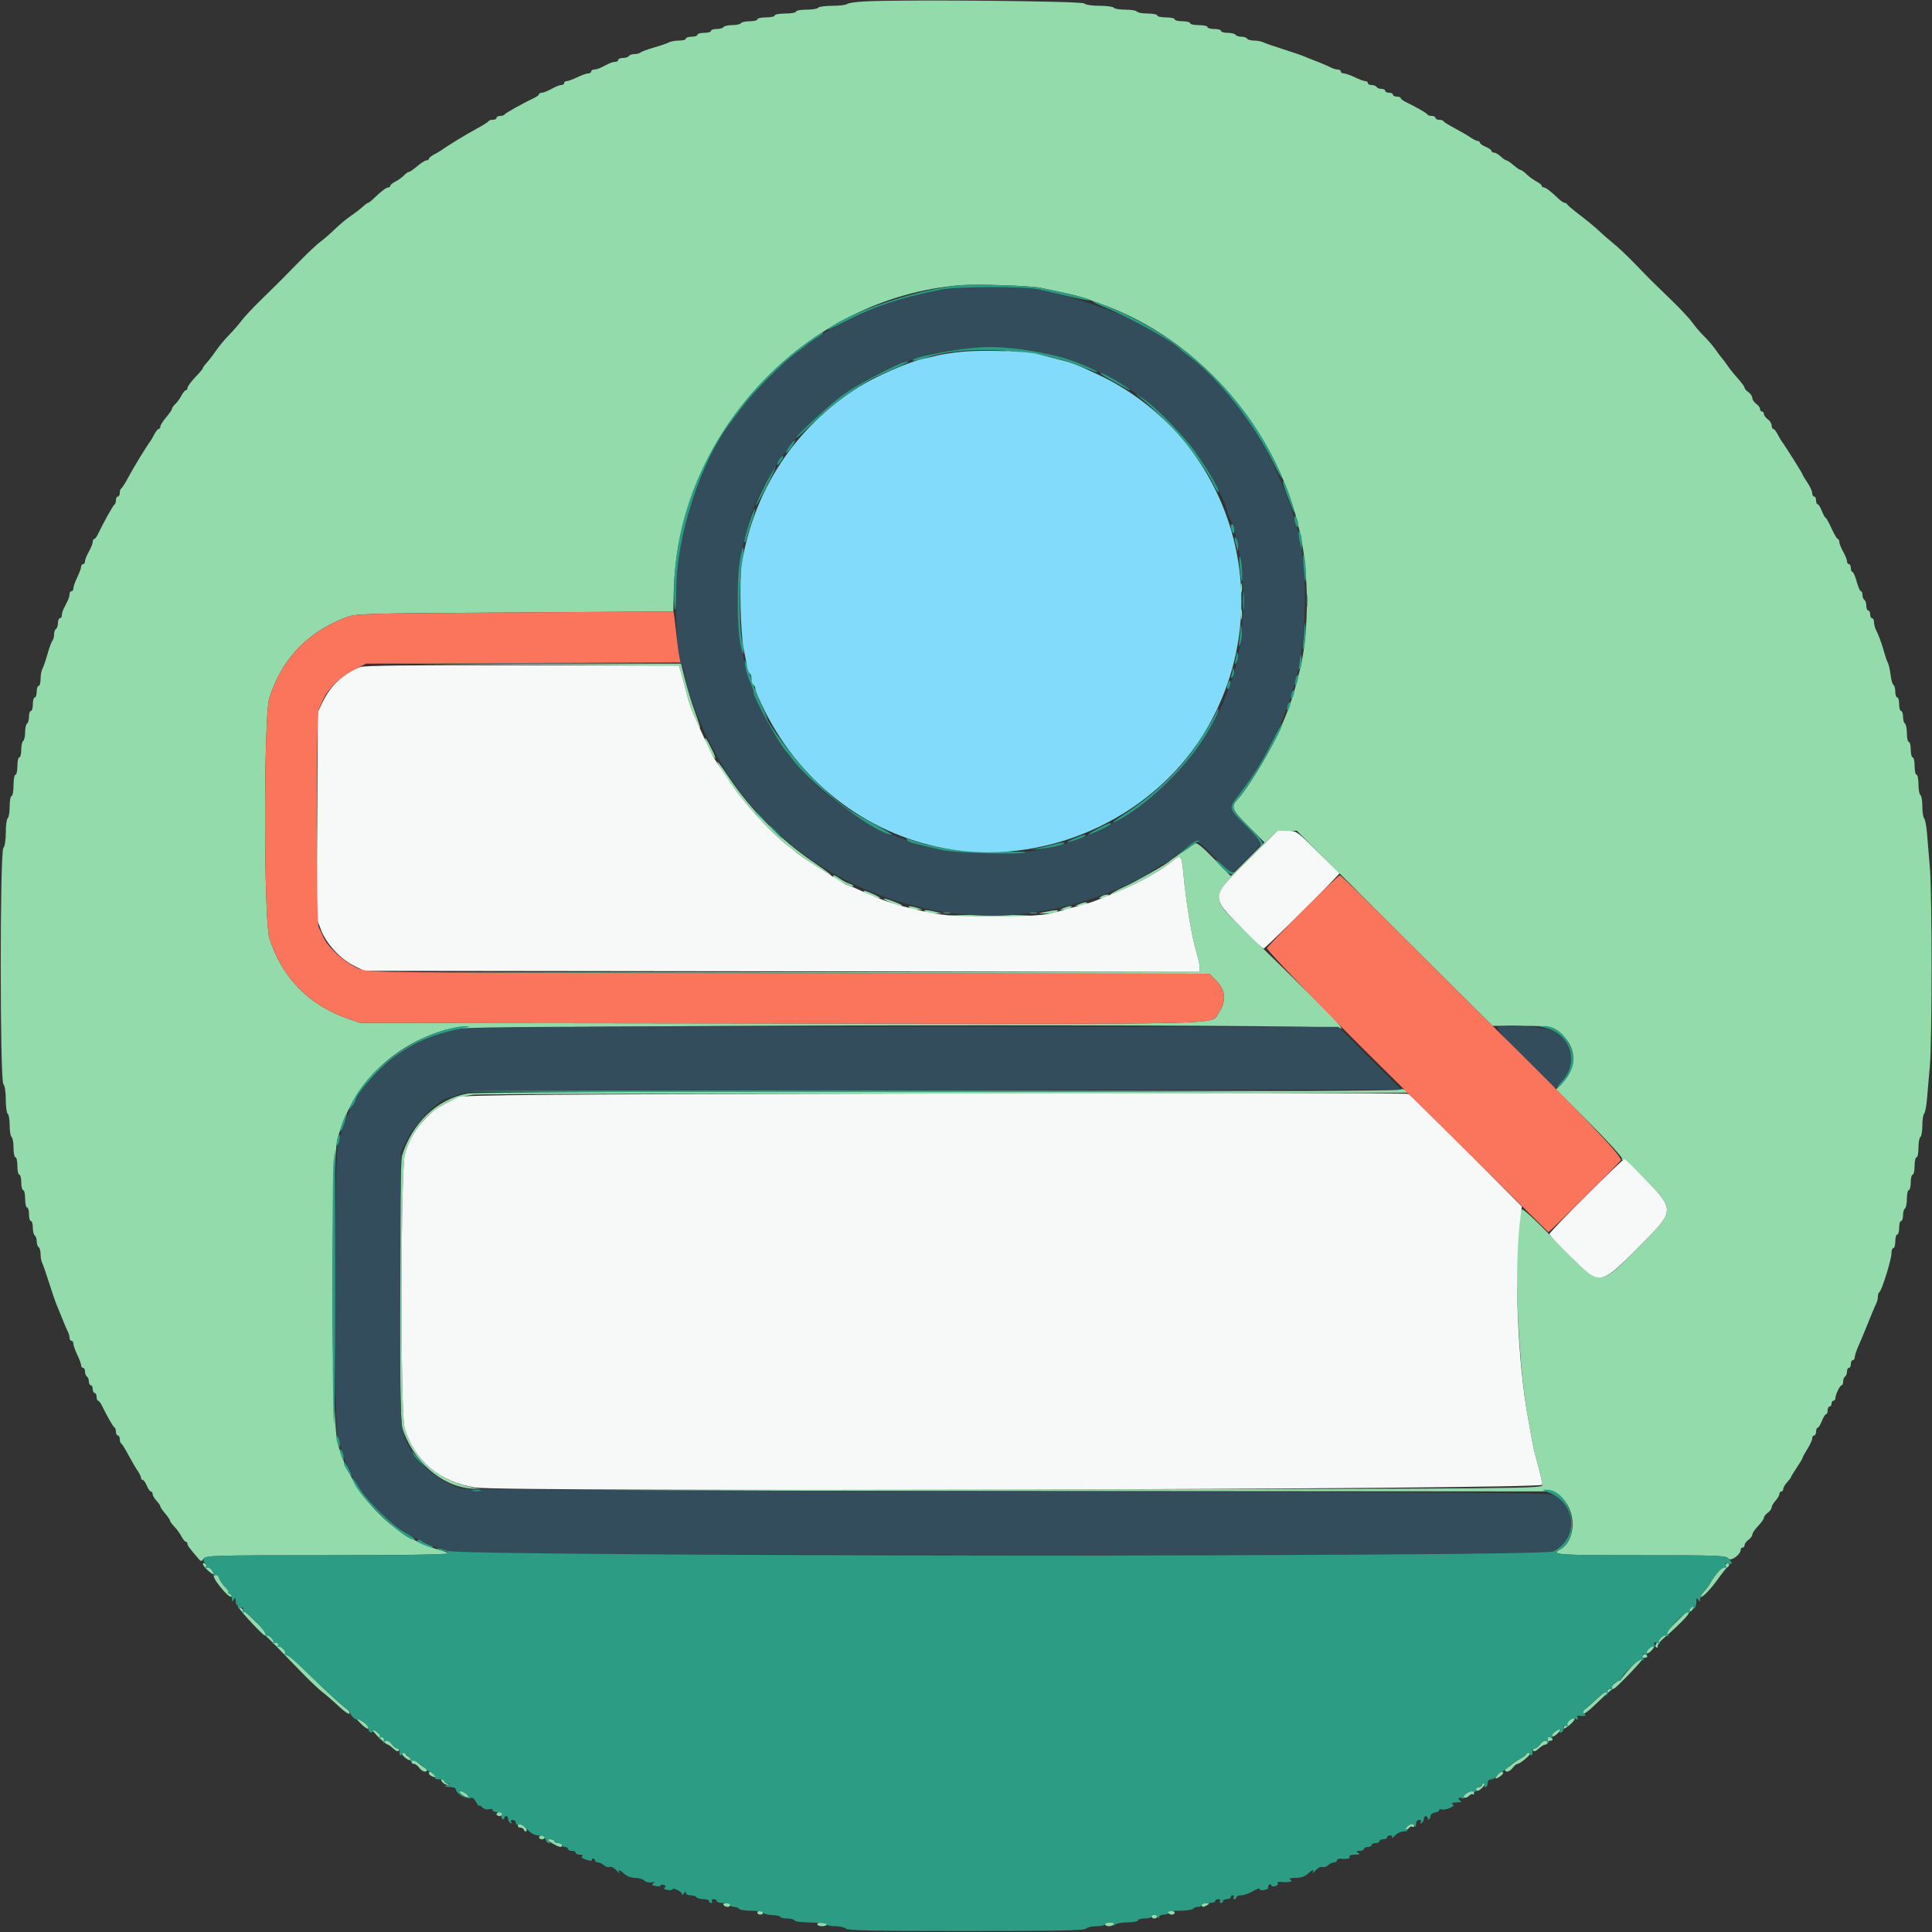 <svg id="svg" version="1.1" xmlns="http://www.w3.org/2000/svg" xmlns:xlink="http://www.w3.org/1999/xlink" width="400" height="400" viewBox="0, 0, 400,400"><rect x="0" y="0" width="400" height="400" fill="#333333" stroke="none"/><g id="svgg"><path id="path0" d="M179.403 0.276 C 177.425 0.363,175.634 0.606,175.423 0.817 C 175.212 1.028,173.827 1.200,172.344 1.200 C 170.861 1.200,169.536 1.380,169.400 1.600 C 169.264 1.820,168.173 2.000,166.976 2.000 C 165.779 2.000,164.800 2.180,164.800 2.400 C 164.800 2.620,163.810 2.800,162.600 2.800 C 161.390 2.800,160.400 2.980,160.400 3.200 C 160.400 3.420,159.590 3.600,158.600 3.600 C 157.610 3.600,156.800 3.780,156.800 4.000 C 156.800 4.220,156.091 4.400,155.224 4.400 C 154.357 4.400,153.536 4.580,153.400 4.800 C 153.264 5.020,152.454 5.200,151.600 5.200 C 150.746 5.200,149.936 5.380,149.800 5.600 C 149.664 5.820,149.023 6.000,148.376 6.000 C 147.729 6.000,147.200 6.180,147.200 6.400 C 147.200 6.620,146.570 6.800,145.800 6.800 C 145.030 6.800,144.400 6.980,144.400 7.200 C 144.400 7.420,143.860 7.600,143.200 7.600 C 142.540 7.600,142.000 7.780,142.000 8.000 C 142.000 8.220,141.368 8.400,140.595 8.400 C 139.822 8.400,138.877 8.569,138.495 8.777 C 138.113 8.984,136.720 9.462,135.400 9.839 C 134.080 10.217,132.829 10.677,132.620 10.863 C 132.411 11.048,131.837 11.200,131.344 11.200 C 130.851 11.200,130.336 11.380,130.200 11.600 C 130.064 11.820,129.513 12.000,128.976 12.000 C 128.439 12.000,128.000 12.180,128.000 12.400 C 128.000 12.620,127.728 12.800,127.395 12.800 C 127.062 12.800,126.432 12.980,125.995 13.200 C 125.558 13.420,124.842 13.780,124.405 14.000 C 123.968 14.220,123.338 14.400,123.005 14.400 C 122.672 14.400,122.400 14.580,122.400 14.800 C 122.400 15.020,122.121 15.200,121.781 15.200 C 121.440 15.200,120.416 15.560,119.506 16.000 C 118.595 16.440,117.614 16.800,117.325 16.800 C 117.036 16.800,116.800 16.980,116.800 17.200 C 116.800 17.420,116.535 17.600,116.212 17.600 C 115.889 17.600,114.983 17.960,114.200 18.400 C 113.417 18.840,112.511 19.200,112.188 19.200 C 111.865 19.200,111.599 19.335,111.597 19.500 C 111.595 19.665,111.190 19.991,110.697 20.225 C 108.316 21.351,104.585 23.433,104.467 23.700 C 104.393 23.865,103.988 24.000,103.567 24.000 C 103.145 24.000,102.800 24.180,102.800 24.400 C 102.800 24.620,102.455 24.800,102.033 24.800 C 101.612 24.800,101.207 24.935,101.133 25.100 C 101.060 25.265,100.010 25.929,98.800 26.577 C 96.779 27.657,92.351 30.359,91.400 31.092 C 91.180 31.261,90.505 31.655,89.900 31.968 C 89.295 32.280,88.800 32.685,88.800 32.868 C 88.800 33.050,88.575 33.200,88.300 33.201 C 88.025 33.201,87.170 33.741,86.400 34.400 C 85.630 35.059,84.841 35.599,84.647 35.599 C 84.453 35.600,84.003 35.916,83.647 36.303 C 83.291 36.689,82.505 37.260,81.900 37.570 C 81.295 37.881,80.800 38.285,80.800 38.468 C 80.800 38.650,80.622 38.800,80.405 38.800 C 79.984 38.800,78.893 39.626,77.368 41.100 C 76.856 41.595,76.331 42.000,76.201 42.000 C 76.072 42.000,75.584 42.356,75.117 42.792 C 74.649 43.227,73.535 44.082,72.641 44.692 C 71.746 45.301,70.279 46.520,69.381 47.400 C 68.482 48.280,67.140 49.450,66.398 50.000 C 65.655 50.550,63.754 52.326,62.172 53.948 C 58.585 57.624,57.624 58.585,53.948 62.172 C 52.326 63.754,50.550 65.655,50.000 66.398 C 49.450 67.140,48.280 68.482,47.400 69.381 C 46.520 70.279,45.301 71.746,44.692 72.641 C 44.082 73.535,43.227 74.649,42.792 75.117 C 42.356 75.584,42.000 76.072,42.000 76.201 C 42.000 76.331,41.595 76.856,41.100 77.368 C 39.626 78.893,38.800 79.984,38.800 80.405 C 38.800 80.622,38.650 80.800,38.468 80.800 C 38.285 80.800,37.881 81.295,37.570 81.900 C 37.260 82.505,36.689 83.291,36.303 83.647 C 35.916 84.003,35.600 84.453,35.599 84.647 C 35.599 84.841,35.059 85.630,34.400 86.400 C 33.741 87.170,33.201 88.025,33.201 88.300 C 33.200 88.575,33.050 88.800,32.868 88.800 C 32.685 88.800,32.280 89.295,31.968 89.900 C 31.655 90.505,31.261 91.180,31.092 91.400 C 30.359 92.351,27.657 96.779,26.577 98.800 C 25.929 100.010,25.265 101.060,25.100 101.133 C 24.935 101.207,24.800 101.612,24.800 102.033 C 24.800 102.455,24.620 102.800,24.400 102.800 C 24.180 102.800,24.000 103.145,24.000 103.567 C 24.000 103.988,23.865 104.393,23.700 104.467 C 23.433 104.585,21.351 108.316,20.225 110.697 C 19.991 111.190,19.665 111.595,19.500 111.597 C 19.335 111.599,19.200 111.865,19.200 112.188 C 19.200 112.511,18.840 113.417,18.400 114.200 C 17.960 114.983,17.600 115.889,17.600 116.212 C 17.600 116.535,17.420 116.800,17.200 116.800 C 16.980 116.800,16.800 117.036,16.800 117.325 C 16.800 117.614,16.440 118.595,16.000 119.506 C 15.560 120.416,15.200 121.440,15.200 121.781 C 15.200 122.121,15.020 122.400,14.800 122.400 C 14.580 122.400,14.400 122.672,14.400 123.005 C 14.400 123.338,14.220 123.968,14.000 124.405 C 13.780 124.842,13.420 125.558,13.200 125.995 C 12.980 126.432,12.800 127.062,12.800 127.395 C 12.800 127.728,12.620 128.000,12.400 128.000 C 12.180 128.000,12.000 128.439,12.000 128.976 C 12.000 129.513,11.820 130.064,11.600 130.200 C 11.380 130.336,11.200 130.851,11.200 131.344 C 11.200 131.837,11.048 132.411,10.863 132.620 C 10.677 132.829,10.217 134.080,9.839 135.400 C 9.462 136.720,8.984 138.113,8.777 138.495 C 8.569 138.877,8.400 139.822,8.400 140.595 C 8.400 141.368,8.220 142.000,8.000 142.000 C 7.780 142.000,7.600 142.540,7.600 143.200 C 7.600 143.860,7.420 144.400,7.200 144.400 C 6.980 144.400,6.800 145.030,6.800 145.800 C 6.800 146.570,6.620 147.200,6.400 147.200 C 6.180 147.200,6.000 147.729,6.000 148.376 C 6.000 149.023,5.820 149.664,5.600 149.800 C 5.380 149.936,5.200 150.746,5.200 151.600 C 5.200 152.454,5.020 153.264,4.800 153.400 C 4.580 153.536,4.400 154.357,4.400 155.224 C 4.400 156.091,4.220 156.800,4.000 156.800 C 3.780 156.800,3.600 157.610,3.600 158.600 C 3.600 159.590,3.420 160.400,3.200 160.400 C 2.980 160.400,2.800 161.390,2.800 162.600 C 2.800 163.810,2.620 164.800,2.400 164.800 C 2.180 164.800,2.000 165.779,2.000 166.976 C 2.000 168.173,1.820 169.264,1.600 169.400 C 1.380 169.536,1.200 170.861,1.200 172.344 C 1.200 173.967,1.001 175.239,0.700 175.540 C -0.029 176.269,-0.029 223.731,0.700 224.460 C 1.001 224.761,1.200 226.033,1.200 227.656 C 1.200 229.139,1.380 230.464,1.600 230.600 C 1.820 230.736,2.000 231.816,2.000 233.000 C 2.000 234.184,2.180 235.264,2.400 235.400 C 2.620 235.536,2.800 236.537,2.800 237.624 C 2.800 238.711,2.980 239.600,3.200 239.600 C 3.420 239.600,3.600 240.410,3.600 241.400 C 3.600 242.390,3.780 243.200,4.000 243.200 C 4.220 243.200,4.400 243.920,4.400 244.800 C 4.400 245.680,4.580 246.400,4.800 246.400 C 5.020 246.400,5.200 247.210,5.200 248.200 C 5.200 249.190,5.380 250.000,5.600 250.000 C 5.820 250.000,6.000 250.630,6.000 251.400 C 6.000 252.170,6.180 252.800,6.400 252.800 C 6.620 252.800,6.800 253.419,6.800 254.176 C 6.800 254.933,6.980 255.664,7.200 255.800 C 7.420 255.936,7.600 256.476,7.600 257.000 C 7.600 257.524,7.780 258.064,8.000 258.200 C 8.220 258.336,8.400 258.979,8.400 259.629 C 8.400 260.279,8.556 261.123,8.746 261.505 C 8.936 261.887,9.576 263.730,10.167 265.600 C 10.758 267.470,11.412 269.405,11.621 269.900 C 11.829 270.395,12.180 271.250,12.400 271.800 C 13.379 274.247,13.716 275.045,14.047 275.695 C 14.241 276.077,14.400 276.662,14.400 276.995 C 14.400 277.328,14.580 277.600,14.800 277.600 C 15.020 277.600,15.200 277.879,15.200 278.219 C 15.200 278.560,15.560 279.584,16.000 280.494 C 16.440 281.405,16.800 282.386,16.800 282.675 C 16.800 282.964,16.980 283.200,17.200 283.200 C 17.420 283.200,17.600 283.549,17.600 283.976 C 17.600 284.403,17.780 284.864,18.000 285.000 C 18.220 285.136,18.400 285.597,18.400 286.024 C 18.400 286.451,18.580 286.800,18.800 286.800 C 19.020 286.800,19.200 287.160,19.200 287.600 C 19.200 288.040,19.380 288.400,19.600 288.400 C 19.820 288.400,20.000 288.760,20.000 289.200 C 20.000 289.640,20.135 290.001,20.300 290.003 C 20.465 290.005,20.798 290.410,21.040 290.903 C 22.222 293.311,23.430 295.413,23.700 295.533 C 23.865 295.607,24.000 296.012,24.000 296.433 C 24.000 296.855,24.180 297.200,24.400 297.200 C 24.620 297.200,24.800 297.545,24.800 297.967 C 24.800 298.388,24.935 298.793,25.100 298.867 C 25.265 298.940,25.923 299.990,26.563 301.200 C 27.203 302.410,28.058 303.878,28.463 304.462 C 28.868 305.046,29.200 305.721,29.200 305.962 C 29.200 306.203,29.358 306.400,29.551 306.400 C 29.745 306.400,30.127 306.940,30.400 307.600 C 30.673 308.260,31.055 308.800,31.249 308.800 C 31.442 308.800,31.600 309.036,31.600 309.325 C 31.600 309.613,31.960 310.236,32.400 310.708 C 32.840 311.180,33.200 311.709,33.200 311.883 C 33.201 312.057,33.651 312.723,34.200 313.362 C 34.750 314.001,35.200 314.668,35.200 314.844 C 35.200 315.020,35.605 315.577,36.100 316.082 C 36.595 316.587,37.255 317.495,37.568 318.100 C 37.880 318.705,38.285 319.200,38.468 319.200 C 38.650 319.200,38.800 319.378,38.800 319.595 C 38.800 319.965,39.049 320.308,40.933 322.533 C 41.621 323.346,41.697 323.356,42.177 322.699 C 42.654 322.046,44.368 322.000,68.024 322.000 C 81.959 322.000,93.189 321.851,92.980 321.670 C 92.771 321.488,91.790 321.116,90.800 320.842 C 81.192 318.190,72.715 309.244,69.912 298.800 C 68.483 293.475,68.482 240.893,69.911 235.668 C 72.917 224.675,81.056 216.483,92.211 213.222 C 95.699 212.202,276.483 211.889,277.585 212.900 C 277.884 213.175,277.753 212.860,277.293 212.200 C 276.564 211.155,269.913 204.526,257.461 192.436 C 250.479 185.658,250.447 186.002,258.849 177.635 L 264.508 172.000 266.497 172.000 L 268.486 172.000 288.743 192.198 L 309.000 212.397 314.926 212.398 C 321.355 212.400,321.877 212.532,323.852 214.652 C 326.448 217.439,326.345 221.163,323.590 224.059 L 322.163 225.559 329.075 232.479 C 332.877 236.286,335.909 239.616,335.814 239.880 C 335.719 240.143,335.862 240.274,336.133 240.170 C 336.403 240.067,338.456 241.874,340.694 244.187 C 346.585 250.276,346.587 250.752,340.736 256.702 C 330.645 266.966,331.844 266.938,322.317 257.135 C 317.614 252.297,315.164 250.041,315.028 250.424 C 313.237 255.454,314.049 281.205,316.396 293.800 C 316.642 295.120,317.000 297.100,317.191 298.200 C 317.381 299.300,317.744 300.920,317.995 301.800 C 318.709 304.293,319.237 306.524,319.322 307.400 C 319.400 308.198,319.098 308.201,209.800 308.403 L 100.200 308.606 210.916 308.695 L 321.631 308.783 322.980 309.811 C 326.468 312.473,326.451 318.953,322.949 320.827 C 320.958 321.893,322.488 322.000,339.656 322.000 C 355.723 322.000,357.356 322.060,357.803 322.671 C 358.315 323.371,360.400 321.883,360.400 320.818 C 360.400 320.588,360.580 320.400,360.800 320.400 C 361.020 320.400,361.200 320.170,361.200 319.888 C 361.200 319.607,361.560 319.117,362.000 318.800 C 362.440 318.483,362.800 317.991,362.800 317.708 C 362.800 317.425,363.340 316.628,364.000 315.937 C 364.660 315.246,365.200 314.478,365.200 314.229 C 365.200 313.980,365.560 313.517,366.000 313.200 C 366.440 312.883,366.800 312.386,366.800 312.095 C 366.800 311.804,367.160 311.180,367.600 310.708 C 368.040 310.236,368.400 309.613,368.400 309.325 C 368.400 309.036,368.580 308.800,368.800 308.800 C 369.020 308.800,369.200 308.564,369.200 308.275 C 369.200 307.987,369.560 307.364,370.000 306.892 C 370.440 306.420,370.800 305.945,370.800 305.837 C 370.800 305.729,371.340 304.840,372.000 303.862 C 372.660 302.884,373.200 301.972,373.200 301.834 C 373.200 301.697,373.650 300.871,374.200 300.000 C 374.750 299.129,375.200 298.142,375.200 297.808 C 375.200 297.474,375.380 297.200,375.600 297.200 C 375.820 297.200,376.000 296.840,376.000 296.400 C 376.000 295.960,376.146 295.600,376.325 295.600 C 376.504 295.600,376.898 294.970,377.200 294.200 C 377.502 293.430,377.896 292.800,378.075 292.800 C 378.254 292.800,378.400 292.440,378.400 292.000 C 378.400 291.560,378.580 291.200,378.800 291.200 C 379.020 291.200,379.200 290.930,379.200 290.600 C 379.200 290.270,379.380 290.000,379.600 290.000 C 379.820 290.000,380.000 289.766,380.000 289.480 C 380.000 288.744,380.941 286.807,381.300 286.803 C 381.465 286.801,381.600 286.451,381.600 286.024 C 381.600 285.597,381.780 285.136,382.000 285.000 C 382.220 284.864,382.400 284.403,382.400 283.976 C 382.400 283.549,382.580 283.200,382.800 283.200 C 383.020 283.200,383.200 282.840,383.200 282.400 C 383.200 281.960,383.380 281.600,383.600 281.600 C 383.820 281.600,384.000 281.328,384.000 280.996 C 384.000 280.663,384.378 279.538,384.840 278.496 C 385.302 277.453,385.818 276.240,385.986 275.800 C 386.155 275.360,386.521 274.460,386.800 273.800 C 387.079 273.140,387.484 272.150,387.700 271.600 C 387.916 271.050,388.252 270.287,388.447 269.905 C 388.641 269.523,388.800 268.863,388.800 268.439 C 388.800 268.014,388.935 267.607,389.100 267.533 C 389.560 267.329,391.615 260.745,391.607 259.500 C 391.603 258.895,391.780 258.400,392.000 258.400 C 392.220 258.400,392.400 257.770,392.400 257.000 C 392.400 256.230,392.580 255.600,392.800 255.600 C 393.020 255.600,393.200 254.970,393.200 254.200 C 393.200 253.430,393.380 252.800,393.600 252.800 C 393.820 252.800,394.000 252.271,394.000 251.624 C 394.000 250.977,394.180 250.336,394.400 250.200 C 394.620 250.064,394.800 249.153,394.800 248.176 C 394.800 247.199,394.980 246.400,395.200 246.400 C 395.420 246.400,395.600 245.680,395.600 244.800 C 395.600 243.920,395.780 243.200,396.000 243.200 C 396.220 243.200,396.400 242.390,396.400 241.400 C 396.400 240.410,396.580 239.600,396.800 239.600 C 397.020 239.600,397.200 238.711,397.200 237.624 C 397.200 236.537,397.380 235.536,397.600 235.400 C 397.820 235.264,398.000 234.209,398.000 233.056 C 398.000 231.903,398.165 230.789,398.368 230.580 C 398.570 230.371,398.835 229.030,398.957 227.600 C 399.080 226.170,399.345 223.110,399.547 220.800 C 400.032 215.270,400.037 185.470,399.555 179.600 C 399.347 177.070,399.078 173.830,398.956 172.400 C 398.835 170.970,398.570 169.629,398.368 169.420 C 398.165 169.211,398.000 168.097,398.000 166.944 C 398.000 165.791,397.820 164.736,397.600 164.600 C 397.380 164.464,397.200 163.463,397.200 162.376 C 397.200 161.289,397.020 160.400,396.800 160.400 C 396.580 160.400,396.400 159.590,396.400 158.600 C 396.400 157.610,396.220 156.800,396.000 156.800 C 395.780 156.800,395.600 156.080,395.600 155.200 C 395.600 154.320,395.420 153.600,395.200 153.600 C 394.980 153.600,394.800 152.801,394.800 151.824 C 394.800 150.847,394.620 149.936,394.400 149.800 C 394.180 149.664,394.000 149.023,394.000 148.376 C 394.000 147.729,393.820 147.200,393.600 147.200 C 393.380 147.200,393.200 146.570,393.200 145.800 C 393.200 145.030,393.020 144.400,392.800 144.400 C 392.580 144.400,392.400 143.871,392.400 143.224 C 392.400 142.577,392.239 141.948,392.042 141.826 C 391.845 141.705,391.593 140.929,391.482 140.103 C 391.244 138.343,391.060 137.552,390.760 137.000 C 390.640 136.780,390.309 135.790,390.025 134.800 C 389.485 132.917,388.949 131.477,388.353 130.305 C 388.159 129.923,388.000 129.248,388.000 128.805 C 388.000 128.362,387.820 128.000,387.600 128.000 C 387.380 128.000,387.200 127.640,387.200 127.200 C 387.200 126.760,387.020 126.400,386.800 126.400 C 386.580 126.400,386.400 125.961,386.400 125.424 C 386.400 124.887,386.220 124.336,386.000 124.200 C 385.780 124.064,385.600 123.603,385.600 123.176 C 385.600 122.749,385.453 122.400,385.272 122.400 C 385.092 122.400,384.700 121.500,384.400 120.400 C 384.100 119.300,383.708 118.400,383.528 118.400 C 383.347 118.400,383.200 118.040,383.200 117.600 C 383.200 117.160,383.020 116.800,382.800 116.800 C 382.580 116.800,382.400 116.535,382.400 116.212 C 382.400 115.889,382.040 114.983,381.600 114.200 C 381.160 113.417,380.800 112.511,380.800 112.188 C 380.800 111.865,380.665 111.599,380.500 111.599 C 380.335 111.598,379.750 110.608,379.200 109.400 C 378.650 108.192,378.099 107.202,377.975 107.201 C 377.851 107.201,377.502 106.570,377.200 105.800 C 376.898 105.030,376.504 104.400,376.325 104.400 C 376.146 104.400,376.000 104.040,376.000 103.600 C 376.000 103.160,375.820 102.800,375.600 102.800 C 375.380 102.800,375.200 102.482,375.200 102.093 C 375.200 101.704,374.750 100.723,374.200 99.914 C 373.650 99.105,373.200 98.348,373.200 98.234 C 373.200 98.041,369.601 92.317,368.904 91.400 C 368.737 91.180,368.345 90.505,368.032 89.900 C 367.720 89.295,367.315 88.800,367.132 88.800 C 366.950 88.800,366.800 88.480,366.800 88.088 C 366.800 87.697,366.440 87.117,366.000 86.800 C 365.560 86.483,365.200 85.993,365.200 85.712 C 365.200 85.430,365.020 85.200,364.800 85.200 C 364.580 85.200,364.400 84.970,364.400 84.688 C 364.400 84.407,364.040 83.917,363.600 83.600 C 363.160 83.283,362.800 82.743,362.800 82.400 C 362.800 82.057,362.440 81.517,362.000 81.200 C 361.560 80.883,361.200 80.485,361.200 80.316 C 361.200 80.020,360.689 79.349,359.000 77.425 C 358.560 76.924,357.930 76.106,357.600 75.608 C 357.270 75.110,356.814 74.499,356.587 74.251 C 356.360 74.003,355.735 73.170,355.200 72.400 C 354.664 71.630,353.584 70.370,352.800 69.600 C 352.016 68.830,350.934 67.570,350.395 66.800 C 349.856 66.030,347.972 64.004,346.208 62.298 C 341.683 57.922,341.872 58.110,338.680 54.800 C 337.089 53.150,335.000 51.170,334.038 50.400 C 333.076 49.630,331.729 48.457,331.045 47.794 C 330.360 47.131,328.630 45.697,327.200 44.608 C 325.770 43.518,324.540 42.486,324.467 42.313 C 324.393 42.141,324.160 42.000,323.948 42.000 C 323.737 42.000,323.144 41.595,322.632 41.100 C 321.107 39.626,320.016 38.800,319.595 38.800 C 319.378 38.800,319.200 38.650,319.200 38.468 C 319.200 38.285,318.705 37.880,318.100 37.568 C 317.495 37.255,316.587 36.595,316.082 36.100 C 315.577 35.605,315.020 35.200,314.844 35.200 C 314.668 35.200,314.001 34.750,313.362 34.200 C 312.723 33.651,312.057 33.201,311.883 33.200 C 311.709 33.200,311.180 32.840,310.708 32.400 C 310.236 31.960,309.613 31.600,309.325 31.600 C 309.036 31.600,308.800 31.442,308.800 31.249 C 308.800 31.055,308.260 30.673,307.600 30.400 C 306.940 30.127,306.400 29.745,306.400 29.551 C 306.400 29.358,306.203 29.200,305.962 29.200 C 305.721 29.200,305.046 28.868,304.462 28.463 C 303.878 28.058,302.410 27.203,301.200 26.563 C 299.990 25.923,298.940 25.265,298.867 25.100 C 298.793 24.935,298.388 24.800,297.967 24.800 C 297.545 24.800,297.200 24.620,297.200 24.400 C 297.200 24.180,296.855 24.000,296.433 24.000 C 296.012 24.000,295.607 23.865,295.533 23.700 C 295.413 23.430,293.311 22.222,290.903 21.040 C 290.410 20.798,290.005 20.465,290.003 20.300 C 290.001 20.135,289.640 20.000,289.200 20.000 C 288.760 20.000,288.400 19.820,288.400 19.600 C 288.400 19.380,288.040 19.200,287.600 19.200 C 287.160 19.200,286.800 19.020,286.800 18.800 C 286.800 18.580,286.451 18.400,286.024 18.400 C 285.597 18.400,285.136 18.220,285.000 18.000 C 284.864 17.780,284.403 17.600,283.976 17.600 C 283.549 17.600,283.200 17.420,283.200 17.200 C 283.200 16.980,282.964 16.800,282.675 16.800 C 282.386 16.800,281.405 16.440,280.494 16.000 C 279.584 15.560,278.560 15.200,278.219 15.200 C 277.879 15.200,277.600 15.020,277.600 14.800 C 277.600 14.580,277.328 14.400,276.995 14.400 C 276.662 14.400,276.077 14.241,275.695 14.047 C 274.908 13.647,272.994 12.837,271.800 12.400 C 271.360 12.239,270.550 11.912,270.000 11.674 C 269.450 11.436,267.470 10.758,265.600 10.167 C 263.730 9.576,261.887 8.936,261.505 8.746 C 261.123 8.556,260.279 8.400,259.629 8.400 C 258.979 8.400,258.336 8.220,258.200 8.000 C 258.064 7.780,257.524 7.600,257.000 7.600 C 256.476 7.600,255.936 7.420,255.800 7.200 C 255.664 6.980,254.933 6.800,254.176 6.800 C 253.419 6.800,252.800 6.620,252.800 6.400 C 252.800 6.180,252.170 6.000,251.400 6.000 C 250.630 6.000,250.000 5.820,250.000 5.600 C 250.000 5.380,249.190 5.200,248.200 5.200 C 247.210 5.200,246.400 5.020,246.400 4.800 C 246.400 4.580,245.680 4.400,244.800 4.400 C 243.920 4.400,243.200 4.220,243.200 4.000 C 243.200 3.780,242.390 3.600,241.400 3.600 C 240.410 3.600,239.600 3.420,239.600 3.200 C 239.600 2.980,238.711 2.800,237.624 2.800 C 236.537 2.800,235.536 2.620,235.400 2.400 C 235.264 2.180,234.184 2.000,233.000 2.000 C 231.816 2.000,230.736 1.820,230.600 1.600 C 230.464 1.380,229.139 1.200,227.656 1.200 C 226.066 1.200,224.760 1.000,224.471 0.711 C 223.987 0.227,188.340 -0.117,179.403 0.276 M215.477 59.600 C 216.535 59.832,218.300 60.205,219.400 60.428 C 221.782 60.911,224.295 61.571,225.400 62.005 C 225.840 62.178,226.830 62.539,227.600 62.807 C 248.861 70.206,265.738 90.279,269.637 112.800 C 271.035 120.879,270.838 131.784,269.172 138.500 C 267.630 144.718,266.649 147.516,264.213 152.642 C 262.233 156.811,258.161 163.402,256.396 165.297 C 254.751 167.062,254.901 167.483,258.452 171.052 L 261.788 174.406 258.305 177.889 L 254.821 181.373 251.362 177.819 C 248.949 175.340,247.757 174.376,247.419 174.633 C 247.153 174.835,245.870 175.705,244.568 176.566 C 243.265 177.427,242.110 178.243,242.000 178.381 C 241.604 178.874,234.953 182.639,232.800 183.588 C 230.827 184.458,228.845 185.692,230.400 185.083 C 234.771 183.369,240.172 180.368,242.934 178.118 C 244.472 176.866,244.661 177.104,244.986 180.694 C 245.531 186.706,246.784 194.228,247.770 197.400 C 248.112 198.500,248.393 199.805,248.396 200.299 L 248.400 201.198 162.900 201.300 L 77.400 201.402 163.887 201.501 L 250.373 201.600 251.728 202.954 C 253.786 205.013,253.983 207.302,252.308 209.706 C 250.573 212.195,257.593 212.025,161.906 211.901 L 74.600 211.788 72.157 210.948 C 63.954 208.127,58.365 202.419,55.761 194.200 C 54.608 190.563,54.591 148.327,55.740 144.600 C 58.201 136.621,63.607 130.878,71.466 127.894 C 73.790 127.012,73.947 127.007,106.600 126.804 L 139.400 126.600 139.491 122.600 C 140.236 89.871,166.777 61.523,199.000 59.040 C 202.397 58.778,213.448 59.154,215.477 59.600 M208.100 72.676 C 208.485 72.776,209.115 72.776,209.500 72.676 C 209.885 72.575,209.570 72.493,208.800 72.493 C 208.030 72.493,207.715 72.575,208.100 72.676 M256.901 121.800 C 256.905 122.680,256.987 122.993,257.083 122.495 C 257.179 121.998,257.175 121.278,257.075 120.895 C 256.975 120.513,256.896 120.920,256.901 121.800 M256.909 127.200 C 256.909 128.190,256.987 128.595,257.082 128.100 C 257.178 127.605,257.178 126.795,257.082 126.300 C 256.987 125.805,256.909 126.210,256.909 127.200 M109.590 137.595 L 140.581 137.800 140.925 139.000 C 141.114 139.660,141.409 140.740,141.580 141.400 C 142.694 145.689,143.002 146.625,144.178 149.300 C 145.327 151.913,145.190 150.924,143.928 147.500 C 143.260 145.685,142.327 142.670,141.856 140.800 L 141.000 137.400 109.800 137.395 L 78.600 137.390 109.590 137.595 M146.000 153.058 C 146.000 153.687,147.554 156.724,148.024 157.015 C 148.261 157.161,147.971 156.318,147.379 155.140 C 146.187 152.768,146.000 152.485,146.000 153.058 M148.808 158.400 C 151.008 162.749,158.928 171.973,163.179 175.138 C 163.961 175.719,164.690 176.301,164.800 176.430 C 165.025 176.693,170.670 180.477,171.600 180.988 C 172.885 181.694,171.303 180.458,168.313 178.421 C 161.659 173.888,155.364 167.592,151.095 161.200 C 148.909 157.928,148.016 156.834,148.808 158.400 M172.628 181.645 C 172.967 182.194,176.391 183.742,176.663 183.470 C 176.772 183.362,176.442 183.143,175.930 182.984 C 175.419 182.825,174.522 182.359,173.938 181.948 C 172.741 181.104,172.219 180.984,172.628 181.645 M178.800 184.595 C 178.800 184.861,181.590 186.007,182.149 185.970 C 182.397 185.954,181.880 185.607,181.000 185.200 C 179.309 184.417,178.800 184.277,178.800 184.595 M228.000 185.600 C 227.467 185.945,227.467 185.988,228.000 185.988 C 228.330 185.988,228.870 185.813,229.200 185.600 C 229.733 185.255,229.733 185.212,229.200 185.212 C 228.870 185.212,228.330 185.387,228.000 185.600 M184.200 186.800 C 185.080 187.207,186.160 187.546,186.600 187.552 C 187.040 187.558,186.500 187.211,185.400 186.782 C 182.886 185.800,182.067 185.812,184.200 186.800 M223.400 187.200 L 222.600 187.544 223.400 187.566 C 223.840 187.578,224.470 187.413,224.800 187.200 C 225.595 186.686,224.596 186.686,223.400 187.200 M188.400 188.000 C 188.730 188.213,189.450 188.373,190.000 188.354 L 191.000 188.320 190.000 188.000 C 188.458 187.506,187.636 187.506,188.400 188.000 M220.200 188.000 L 219.400 188.344 220.200 188.366 C 220.640 188.378,221.270 188.213,221.600 188.000 C 222.395 187.486,221.396 187.486,220.200 188.000 M191.600 188.800 C 191.930 189.013,192.830 189.169,193.600 189.147 L 195.000 189.105 193.800 188.800 C 191.924 188.323,190.861 188.323,191.600 188.800 M216.400 188.800 L 215.000 189.095 216.600 189.141 C 217.480 189.167,218.470 189.013,218.800 188.800 C 219.524 188.332,218.623 188.332,216.400 188.800 M196.475 189.660 C 196.984 189.803,200.820 189.920,205.000 189.920 C 209.180 189.920,213.015 189.803,213.522 189.660 C 214.029 189.517,210.192 189.400,204.997 189.400 C 199.801 189.400,195.966 189.517,196.475 189.660 M289.801 225.599 C 289.636 225.865,257.519 226.000,194.231 226.000 C 131.490 226.000,98.173 226.139,96.755 226.406 C 90.497 227.584,85.357 232.462,83.246 239.228 C 82.612 241.258,82.621 293.583,83.255 295.572 C 85.460 302.485,91.276 307.651,97.457 308.186 L 99.800 308.389 97.400 307.875 C 90.541 306.409,85.724 302.088,83.769 295.647 C 82.887 292.740,82.940 242.018,83.829 238.961 C 85.804 232.165,91.278 227.452,98.144 226.635 C 99.213 226.507,143.178 226.401,195.844 226.398 C 248.510 226.396,291.600 226.311,291.600 226.211 C 291.600 225.753,290.035 225.220,289.801 225.599 M42.000 323.817 C 42.000 324.285,43.987 326.147,44.228 325.905 C 44.369 325.764,44.024 325.188,43.461 324.624 C 42.465 323.629,42.000 323.372,42.000 323.817 M356.134 324.982 C 355.437 325.712,354.597 326.825,354.268 327.455 C 353.938 328.085,353.275 329.017,352.794 329.526 C 352.313 330.036,351.990 330.524,352.077 330.610 C 352.374 330.907,354.225 328.999,355.774 326.800 C 356.626 325.590,357.476 324.540,357.662 324.467 C 358.080 324.302,358.112 323.590,357.700 323.627 C 357.535 323.643,356.830 324.252,356.134 324.982 M44.277 326.256 C 44.137 326.397,44.599 327.252,45.305 328.156 C 46.715 329.963,47.696 330.837,47.988 330.546 C 48.092 330.442,47.912 330.189,47.588 329.984 C 47.265 329.780,47.143 329.609,47.318 329.606 C 47.493 329.603,47.192 329.156,46.649 328.613 C 46.106 328.070,45.546 327.260,45.404 326.813 C 45.143 325.989,44.742 325.791,44.277 326.256 M49.451 332.883 C 50.142 334.000,54.800 338.958,54.800 338.576 C 54.800 338.363,55.941 339.508,62.400 346.202 C 64.050 347.912,66.023 349.781,66.784 350.355 C 67.545 350.930,69.074 352.259,70.181 353.309 C 71.288 354.359,72.262 355.013,72.346 354.763 C 72.429 354.512,72.317 354.193,72.096 354.054 C 70.778 353.221,66.014 348.735,58.340 341.100 C 50.300 333.101,48.635 331.562,49.451 332.883 M346.405 336.454 C 343.535 339.322,342.472 340.632,342.774 340.934 C 343.075 341.235,343.203 341.190,343.212 340.780 C 343.219 340.461,343.760 339.750,344.415 339.200 C 346.953 337.069,349.600 334.426,349.600 334.023 C 349.600 333.790,349.761 333.600,349.957 333.600 C 350.154 333.600,350.418 333.330,350.545 333.000 C 350.935 331.984,350.591 332.270,346.405 336.454 M341.260 341.442 C 340.531 342.266,341.000 342.657,341.781 341.876 C 342.121 341.536,342.400 341.154,342.400 341.029 C 342.400 340.609,341.806 340.824,341.260 341.442 M338.000 344.837 C 336.790 346.162,335.740 347.415,335.667 347.623 C 335.593 347.830,335.351 348.000,335.127 348.000 C 334.904 348.000,334.217 348.540,333.600 349.200 C 332.983 349.860,332.371 350.400,332.238 350.400 C 332.105 350.400,331.143 351.209,330.099 352.198 C 329.054 353.187,328.065 353.997,327.900 353.998 C 327.735 353.999,327.600 354.180,327.600 354.400 C 327.600 355.208,328.381 354.752,330.510 352.700 C 332.840 350.454,333.847 349.600,334.164 349.600 C 334.505 349.600,340.000 343.890,340.000 343.536 C 340.000 343.351,340.281 343.200,340.624 343.200 C 340.967 343.200,341.136 343.020,341.000 342.800 C 340.587 342.131,340.283 342.337,338.000 344.837 M74.687 356.835 C 75.395 357.563,76.092 358.042,76.235 357.899 C 76.562 357.572,75.690 356.683,74.392 356.019 C 73.515 355.571,73.549 355.665,74.687 356.835 M324.460 356.651 C 323.943 357.202,323.611 357.744,323.723 357.856 C 323.971 358.104,326.000 356.386,326.000 355.928 C 326.000 355.351,325.427 355.621,324.460 356.651 M77.200 358.254 C 77.200 358.645,79.877 361.200,80.288 361.200 C 80.431 361.200,80.946 361.574,81.432 362.030 C 82.002 362.566,82.410 362.708,82.581 362.430 C 82.728 362.194,82.606 362.000,82.312 362.000 C 82.017 362.000,81.517 361.640,81.200 361.200 C 80.883 360.760,80.459 360.400,80.259 360.400 C 80.058 360.400,79.603 360.085,79.247 359.699 C 78.227 358.594,77.200 357.869,77.200 358.254 M321.829 358.609 C 321.405 358.929,321.185 359.319,321.340 359.474 C 321.495 359.629,322.017 359.361,322.500 358.878 C 323.483 357.895,323.019 357.709,321.829 358.609 M320.400 360.000 C 320.400 360.220,320.170 360.400,319.888 360.400 C 319.607 360.400,319.117 360.760,318.800 361.200 C 318.483 361.640,317.983 362.000,317.688 362.000 C 317.394 362.000,317.272 362.194,317.419 362.430 C 317.590 362.708,317.998 362.566,318.568 362.030 C 319.054 361.574,319.665 361.200,319.926 361.200 C 320.187 361.200,320.400 361.020,320.400 360.800 C 320.400 360.580,320.681 360.400,321.024 360.400 C 321.367 360.400,321.536 360.220,321.400 360.000 C 321.264 359.780,320.983 359.600,320.776 359.600 C 320.569 359.600,320.400 359.780,320.400 360.000 M83.200 363.029 C 83.200 363.421,84.322 364.400,84.771 364.400 C 85.007 364.400,85.200 364.580,85.200 364.800 C 85.200 365.020,85.430 365.200,85.712 365.200 C 85.993 365.200,86.483 365.560,86.800 366.000 C 87.404 366.838,88.400 367.087,88.400 366.400 C 88.400 366.180,88.254 366.000,88.075 366.000 C 87.897 366.000,87.402 365.685,86.975 365.300 C 86.549 364.915,85.705 364.345,85.100 364.032 C 84.495 363.720,84.000 363.315,84.000 363.132 C 84.000 362.950,83.820 362.800,83.600 362.800 C 83.380 362.800,83.200 362.903,83.200 363.029 M316.000 363.132 C 316.000 363.315,315.505 363.720,314.900 364.032 C 314.295 364.345,313.451 364.915,313.025 365.300 C 312.598 365.685,312.103 366.000,311.925 366.000 C 311.746 366.000,311.600 366.180,311.600 366.400 C 311.600 367.087,312.596 366.838,313.200 366.000 C 313.517 365.560,313.962 365.200,314.188 365.200 C 314.657 365.199,316.800 363.438,316.800 363.053 C 316.800 362.914,316.620 362.800,316.400 362.800 C 316.180 362.800,316.000 362.950,316.000 363.132 M88.800 367.157 C 88.800 367.354,89.085 367.624,89.433 367.757 C 90.411 368.133,90.508 368.051,89.857 367.400 C 89.177 366.720,88.800 366.633,88.800 367.157 M310.100 367.398 C 309.357 368.242,309.494 368.473,310.400 367.907 C 310.840 367.632,311.200 367.271,311.200 367.104 C 311.200 366.627,310.649 366.775,310.100 367.398 M91.600 369.000 C 91.874 369.330,92.391 369.579,92.749 369.554 C 93.298 369.514,93.291 369.479,92.700 369.324 C 92.315 369.224,92.000 368.975,92.000 368.771 C 92.000 368.567,91.798 368.400,91.551 368.400 C 91.241 368.400,91.256 368.585,91.600 369.000 M306.800 369.600 C 306.800 369.820,306.530 370.000,306.200 370.000 C 305.870 370.000,305.600 370.180,305.600 370.400 C 305.600 371.041,306.218 370.864,307.000 370.000 C 307.411 369.546,307.524 369.200,307.262 369.200 C 307.008 369.200,306.800 369.380,306.800 369.600 M95.654 371.563 C 96.172 371.983,96.743 372.235,96.922 372.125 C 97.326 371.875,95.999 370.830,95.256 370.813 C 94.943 370.805,95.113 371.125,95.654 371.563 M303.476 371.374 C 303.066 371.685,302.922 372.028,303.144 372.165 C 303.359 372.298,303.799 372.144,304.120 371.823 C 304.442 371.501,304.816 371.350,304.952 371.486 C 305.089 371.622,305.200 371.523,305.200 371.267 C 305.200 370.644,304.370 370.696,303.476 371.374 M102.800 375.600 C 102.800 375.820,103.070 376.000,103.400 376.000 C 103.730 376.000,104.000 375.820,104.000 375.600 C 104.000 375.380,103.730 375.200,103.400 375.200 C 103.070 375.200,102.800 375.380,102.800 375.600 M107.200 378.000 C 107.200 378.220,107.455 378.400,107.767 378.400 C 108.078 378.400,108.414 378.625,108.512 378.900 C 108.610 379.175,108.827 379.274,108.993 379.119 C 109.341 378.795,108.268 377.600,107.629 377.600 C 107.393 377.600,107.200 377.780,107.200 378.000 M291.284 378.215 C 291.001 378.537,290.945 378.800,291.161 378.800 C 291.376 378.800,291.666 378.617,291.804 378.393 C 291.942 378.170,292.223 378.091,292.428 378.217 C 292.632 378.344,292.800 378.257,292.800 378.024 C 292.800 377.415,291.889 377.530,291.284 378.215 M111.600 380.400 C 111.600 380.620,111.870 380.800,112.200 380.800 C 112.530 380.800,112.800 380.620,112.800 380.400 C 112.800 380.180,112.530 380.000,112.200 380.000 C 111.870 380.000,111.600 380.180,111.600 380.400 M114.310 381.601 C 115.757 382.484,116.400 382.606,116.400 382.000 C 116.400 381.780,116.040 381.600,115.600 381.600 C 115.160 381.600,114.800 381.420,114.800 381.200 C 114.800 380.980,114.395 380.801,113.900 380.801 C 113.103 380.803,113.150 380.894,114.310 381.601 M149.800 394.400 C 149.936 394.620,150.307 394.800,150.624 394.800 C 150.941 394.800,151.200 394.620,151.200 394.400 C 151.200 394.180,150.829 394.000,150.376 394.000 C 149.923 394.000,149.664 394.180,149.800 394.400 M248.800 394.400 C 248.800 394.901,249.224 394.901,250.000 394.400 C 250.485 394.086,250.428 394.011,249.700 394.006 C 249.205 394.003,248.800 394.180,248.800 394.400 M156.800 396.000 C 156.800 396.220,157.070 396.400,157.400 396.400 C 157.730 396.400,158.000 396.220,158.000 396.000 C 158.000 395.780,157.730 395.600,157.400 395.600 C 157.070 395.600,156.800 395.780,156.800 396.000 M241.800 396.000 C 241.936 396.220,242.307 396.400,242.624 396.400 C 242.941 396.400,243.200 396.220,243.200 396.000 C 243.200 395.780,242.829 395.600,242.376 395.600 C 241.923 395.600,241.664 395.780,241.800 396.000 M238.400 396.800 C 238.400 397.020,238.670 397.200,239.000 397.200 C 239.330 397.200,239.600 397.020,239.600 396.800 C 239.600 396.580,239.330 396.400,239.000 396.400 C 238.670 396.400,238.400 396.580,238.400 396.800 M169.200 398.400 C 169.200 398.620,169.650 398.800,170.200 398.800 C 170.750 398.800,171.200 398.620,171.200 398.400 C 171.200 398.180,170.750 398.000,170.200 398.000 C 169.650 398.000,169.200 398.180,169.200 398.400 M228.800 398.400 C 228.800 398.620,229.149 398.800,229.576 398.800 C 230.003 398.800,230.464 398.620,230.600 398.400 C 230.740 398.173,230.404 398.000,229.824 398.000 C 229.261 398.000,228.800 398.180,228.800 398.400 " stroke="none" fill="#94dbac" fill-rule="evenodd"></path><path id="path1" d="M198.600 59.598 C 194.991 59.966,191.279 60.585,189.200 61.164 C 188.430 61.379,187.170 61.723,186.400 61.928 C 180.759 63.433,168.536 69.460,166.800 71.593 C 166.690 71.728,165.970 72.272,165.200 72.802 C 162.397 74.732,156.019 81.113,153.518 84.491 C 152.659 85.651,151.741 86.872,151.478 87.204 C 146.728 93.213,142.194 104.848,140.412 115.600 C 139.452 121.394,139.976 136.172,141.199 137.800 C 141.364 138.020,141.601 138.740,141.726 139.400 C 142.191 141.869,142.470 143.023,142.790 143.800 C 142.971 144.240,143.336 145.230,143.600 146.000 C 146.033 153.086,151.591 162.676,155.792 167.039 C 156.236 167.500,157.249 168.580,158.043 169.439 C 169.625 181.973,187.489 189.582,205.367 189.597 C 209.121 189.600,211.102 189.391,217.200 188.351 C 224.582 187.092,233.863 183.534,239.016 179.989 C 239.966 179.335,240.903 178.800,241.097 178.800 C 241.291 178.800,241.798 178.478,242.225 178.083 C 242.651 177.689,243.876 176.744,244.948 175.983 C 246.019 175.223,247.127 174.432,247.410 174.226 C 247.782 173.955,248.881 174.818,251.361 177.326 C 255.459 181.471,254.509 181.405,258.161 177.800 C 261.842 174.167,261.857 174.835,258.000 171.000 C 254.263 167.285,254.290 167.407,256.531 164.470 C 262.014 157.281,266.085 149.093,268.200 141.000 C 270.754 131.228,270.837 116.913,268.389 108.600 C 264.001 93.701,255.885 80.969,246.200 73.790 C 245.320 73.138,244.510 72.492,244.400 72.353 C 241.306 68.468,226.837 62.338,215.200 59.983 C 212.590 59.455,202.331 59.217,198.600 59.598 M215.000 72.806 C 231.512 76.347,244.488 86.251,252.072 101.101 C 253.132 103.178,254.000 105.132,254.000 105.444 C 254.000 105.756,254.159 106.323,254.353 106.705 C 255.043 108.060,255.543 109.416,255.791 110.600 C 255.930 111.260,256.219 112.610,256.434 113.600 C 256.649 114.590,257.008 117.425,257.231 119.900 C 257.639 124.440,257.283 131.296,256.434 135.200 C 256.219 136.190,255.930 137.540,255.791 138.200 C 255.653 138.860,255.391 139.760,255.210 140.200 C 255.029 140.640,254.666 141.630,254.403 142.400 C 250.418 154.091,240.362 165.405,228.800 171.207 C 223.238 173.998,221.213 174.687,214.400 176.103 C 211.551 176.696,198.449 176.696,195.600 176.103 C 191.019 175.151,189.910 174.853,187.800 174.007 C 187.360 173.830,186.019 173.302,184.821 172.832 C 177.545 169.982,168.504 163.186,164.074 157.237 C 163.486 156.447,162.905 155.710,162.783 155.600 C 161.363 154.318,157.365 146.963,155.799 142.751 C 150.446 128.352,152.279 108.443,159.951 97.669 C 160.418 97.013,160.800 96.313,160.800 96.114 C 160.800 95.914,161.120 95.402,161.511 94.975 C 161.902 94.549,162.662 93.570,163.199 92.800 C 167.992 85.937,178.849 77.804,186.600 75.270 C 187.480 74.982,188.560 74.591,189.000 74.399 C 194.369 72.064,207.725 71.246,215.000 72.806 M95.400 212.974 C 86.020 214.922,79.347 219.158,74.500 226.242 C 74.005 226.966,73.600 227.674,73.600 227.817 C 73.600 227.960,73.264 228.554,72.854 229.138 C 72.163 230.122,71.334 232.313,69.954 236.800 C 69.221 239.182,69.128 295.481,69.854 297.400 C 70.103 298.060,70.529 299.410,70.800 300.400 C 73.301 309.538,81.078 317.235,91.293 320.681 L 94.600 321.797 207.306 321.903 C 319.130 322.009,320.025 322.003,321.573 321.214 C 326.179 318.864,326.533 312.571,322.218 309.768 C 321.061 309.017,318.600 308.995,209.018 308.772 C 147.408 308.647,96.386 308.397,95.637 308.217 C 91.786 307.295,86.911 303.499,84.870 299.835 C 82.742 296.016,82.760 296.316,82.884 266.400 L 83.000 238.600 84.248 236.000 C 85.963 232.426,91.266 227.200,93.177 227.200 C 93.416 227.200,93.923 227.041,94.305 226.847 C 96.689 225.637,99.652 225.600,194.482 225.600 L 290.152 225.600 283.635 219.100 L 277.118 212.600 187.459 212.538 C 117.249 212.489,97.279 212.584,95.400 212.974 M310.112 212.696 C 309.772 212.930,311.508 214.914,315.793 219.193 L 321.962 225.352 323.281 223.952 C 326.390 220.652,325.813 215.896,322.035 213.682 C 320.159 212.583,311.336 211.853,310.112 212.696 " stroke="none" fill="#344d5d" fill-rule="evenodd"></path><path id="path2" d="M74.600 138.093 C 71.281 139.290,68.554 141.791,66.901 145.158 L 65.800 147.400 65.685 168.800 L 65.570 190.200 66.485 192.576 C 67.591 195.448,70.515 198.594,73.400 200.015 L 75.400 201.000 161.900 201.104 L 248.400 201.209 248.396 200.304 C 248.393 199.807,248.112 198.500,247.770 197.400 C 246.784 194.228,245.531 186.706,244.986 180.694 C 244.661 177.104,244.472 176.866,242.934 178.118 C 239.886 180.601,234.712 183.407,229.400 185.457 C 228.520 185.797,227.440 186.226,227.000 186.411 C 226.156 186.766,224.571 187.238,221.600 188.019 C 220.610 188.280,219.350 188.637,218.800 188.814 C 216.701 189.489,212.725 189.765,205.000 189.772 C 197.588 189.779,194.298 189.484,190.200 188.443 C 189.320 188.219,187.880 187.866,187.000 187.658 C 184.775 187.132,181.054 185.749,178.143 184.367 C 176.791 183.725,175.514 183.200,175.305 183.200 C 174.932 183.200,165.193 176.939,164.800 176.446 C 164.690 176.308,163.961 175.719,163.179 175.138 C 159.679 172.532,153.598 165.789,150.611 161.200 C 149.537 159.550,148.359 157.750,147.994 157.200 C 147.628 156.650,147.011 155.480,146.622 154.600 C 146.233 153.720,145.372 151.830,144.708 150.400 C 143.033 146.789,142.822 146.181,141.580 141.400 C 141.409 140.740,141.114 139.660,140.925 139.000 L 140.581 137.800 108.190 137.730 C 85.812 137.682,75.429 137.794,74.600 138.093 M258.849 177.635 C 250.405 186.044,250.462 185.425,257.476 192.500 C 259.602 194.645,261.465 196.400,261.615 196.400 C 261.873 196.400,272.357 186.092,275.774 182.479 L 277.349 180.814 272.879 176.407 C 268.420 172.011,268.403 172.000,266.458 172.000 L 264.508 172.000 258.849 177.635 M193.600 226.400 C 112.071 226.567,96.004 226.690,95.000 227.151 C 91.168 228.909,90.177 229.527,88.428 231.248 C 86.181 233.460,84.712 235.924,83.829 238.961 C 82.940 242.018,82.887 292.740,83.769 295.647 C 85.835 302.454,91.041 306.840,98.400 307.976 C 104.589 308.931,319.417 308.371,319.322 307.400 C 319.237 306.524,318.709 304.293,317.995 301.800 C 317.744 300.920,317.381 299.300,317.191 298.200 C 317.000 297.100,316.642 295.120,316.396 293.800 C 314.186 281.942,313.428 262.528,314.772 252.200 L 315.084 249.800 303.642 238.277 C 297.349 231.939,291.930 226.629,291.600 226.477 C 291.270 226.325,247.170 226.290,193.600 226.400 M328.369 247.558 C 324.206 251.715,320.800 255.280,320.800 255.481 C 320.800 255.682,322.753 257.771,325.140 260.123 C 331.509 266.399,331.119 266.484,340.736 256.702 C 346.585 250.753,346.584 250.275,340.702 244.196 C 338.470 241.888,336.484 240.000,336.291 240.000 C 336.097 240.000,332.532 243.401,328.369 247.558 " stroke="none" fill="#f7f8f8" fill-rule="evenodd"></path><path id="path3" d="M199.000 59.040 C 190.615 59.686,175.748 64.599,171.400 68.160 C 170.960 68.521,172.490 67.841,174.800 66.650 C 181.127 63.387,187.068 61.418,195.000 59.955 C 198.610 59.289,212.213 59.288,215.200 59.953 C 216.410 60.223,219.197 60.871,221.394 61.394 C 223.591 61.917,225.461 62.272,225.551 62.182 C 225.641 62.092,225.464 61.946,225.157 61.857 C 223.313 61.320,221.146 60.782,219.400 60.428 C 218.300 60.205,216.535 59.832,215.477 59.600 C 213.448 59.154,202.397 58.778,199.000 59.040 M229.000 63.753 C 234.287 65.932,243.290 70.959,244.400 72.353 C 244.510 72.492,245.320 73.138,246.200 73.790 C 252.317 78.324,259.407 87.301,263.671 95.911 C 264.573 97.733,265.387 99.146,265.480 99.053 C 265.574 98.960,264.806 97.202,263.774 95.148 C 256.708 81.079,244.891 70.016,230.400 63.903 C 227.389 62.633,226.745 62.401,226.281 62.417 C 226.017 62.427,227.240 63.028,229.000 63.753 M169.189 69.467 C 151.057 81.694,139.776 101.737,139.552 122.121 C 139.529 124.278,139.620 126.153,139.755 126.288 C 139.890 126.423,140.000 124.579,140.000 122.191 C 140.000 111.081,145.248 95.084,151.478 87.204 C 151.741 86.872,152.659 85.651,153.518 84.491 C 156.011 81.124,162.376 74.752,165.200 72.796 C 165.970 72.263,166.820 71.613,167.089 71.352 C 167.359 71.092,168.214 70.486,168.989 70.007 C 169.765 69.527,170.400 69.059,170.400 68.967 C 170.400 68.695,170.229 68.765,169.189 69.467 M203.200 71.901 C 198.192 72.183,189.873 73.702,189.000 74.494 C 188.577 74.878,190.231 74.600,192.000 73.990 C 199.461 71.417,214.653 72.210,223.230 75.619 C 226.943 77.095,227.200 77.185,227.200 77.009 C 227.200 76.758,223.750 75.258,221.400 74.487 C 215.942 72.695,208.326 71.613,203.200 71.901 M186.400 75.275 C 182.712 76.828,177.362 79.743,174.622 81.691 C 171.771 83.719,164.601 90.334,164.914 90.648 C 164.980 90.713,166.646 89.195,168.617 87.274 C 172.221 83.761,178.073 79.526,181.535 77.926 C 182.561 77.452,184.570 76.560,186.000 75.943 C 187.430 75.326,188.330 74.829,188.000 74.838 C 187.670 74.847,186.950 75.044,186.400 75.275 M229.200 78.232 C 233.434 80.636,234.553 81.212,233.800 80.596 C 232.542 79.567,228.408 77.199,227.879 77.205 C 227.615 77.207,228.210 77.670,229.200 78.232 M235.998 82.280 C 241.857 86.975,249.027 95.493,251.359 100.532 C 251.749 101.375,252.165 101.969,252.283 101.851 C 252.584 101.549,250.300 97.575,247.673 93.832 C 245.099 90.165,239.295 84.224,236.516 82.411 C 234.793 81.287,234.741 81.274,235.998 82.280 M163.268 92.648 C 162.755 93.440,162.522 93.972,162.749 93.831 C 163.382 93.441,164.899 91.199,164.527 91.205 C 164.347 91.208,163.781 91.857,163.268 92.648 M161.269 95.239 C 160.510 96.454,160.966 96.616,161.755 95.412 C 162.120 94.856,162.278 94.400,162.105 94.400 C 161.933 94.400,161.557 94.778,161.269 95.239 M159.538 98.300 C 158.387 100.161,156.334 104.467,156.512 104.645 C 156.585 104.718,157.555 102.982,158.670 100.789 C 160.806 96.582,161.072 95.818,159.538 98.300 M265.611 99.900 C 265.633 100.526,267.956 106.575,267.978 106.063 C 268.003 105.462,265.980 99.600,265.748 99.600 C 265.667 99.600,265.605 99.735,265.611 99.900 M154.991 108.591 C 154.379 110.473,153.987 112.120,154.120 112.253 C 154.253 112.386,154.478 111.978,154.620 111.347 C 154.763 110.716,155.238 109.152,155.676 107.870 C 156.115 106.589,156.390 105.457,156.289 105.355 C 156.187 105.254,155.603 106.710,154.991 108.591 M268.012 107.400 C 268.012 107.840,268.187 108.470,268.400 108.800 C 268.721 109.297,268.788 109.262,268.788 108.600 C 268.788 108.160,268.613 107.530,268.400 107.200 C 268.079 106.703,268.012 106.738,268.012 107.400 M254.828 108.876 C 254.896 110.144,255.542 111.054,255.572 109.924 C 255.587 109.332,255.420 108.736,255.200 108.600 C 254.980 108.464,254.813 108.588,254.828 108.876 M268.853 110.600 C 268.876 111.040,269.032 111.940,269.200 112.600 L 269.505 113.800 269.547 112.400 C 269.569 111.630,269.413 110.730,269.200 110.400 C 268.881 109.906,268.820 109.942,268.853 110.600 M255.646 111.600 C 255.665 111.930,255.824 112.650,256.000 113.200 L 256.320 114.200 256.354 113.200 C 256.373 112.650,256.213 111.930,256.000 111.600 C 255.655 111.067,255.616 111.067,255.646 111.600 M153.220 115.800 C 152.507 119.859,152.578 130.065,153.342 133.600 C 153.716 135.328,153.921 135.796,153.952 134.997 C 153.979 134.336,153.816 133.166,153.592 132.397 C 153.037 130.498,153.055 118.530,153.616 116.300 C 153.865 115.312,154.004 114.075,153.925 113.551 C 153.846 113.028,153.528 114.040,153.220 115.800 M269.877 117.200 C 270.006 118.850,270.176 120.275,270.256 120.367 C 270.566 120.725,270.323 115.753,269.994 115.000 C 269.778 114.506,269.733 115.347,269.877 117.200 M256.672 117.400 C 256.802 118.940,256.975 120.275,257.055 120.367 C 257.367 120.725,257.123 116.153,256.789 115.400 C 256.565 114.895,256.522 115.634,256.672 117.400 M257.334 124.400 C 257.334 126.050,257.405 126.725,257.491 125.900 C 257.578 125.075,257.578 123.725,257.491 122.900 C 257.405 122.075,257.334 122.750,257.334 124.400 M270.520 124.400 C 270.520 125.610,270.595 126.105,270.687 125.500 C 270.778 124.895,270.778 123.905,270.687 123.300 C 270.595 122.695,270.520 123.190,270.520 124.400 M270.074 129.644 C 270.033 130.438,269.911 131.968,269.802 133.044 C 269.618 134.857,269.634 134.903,270.021 133.668 C 270.251 132.935,270.374 131.405,270.294 130.268 C 270.190 128.790,270.127 128.612,270.074 129.644 M256.868 129.800 C 256.826 130.460,256.699 131.720,256.585 132.600 C 256.406 133.993,256.435 134.073,256.808 133.215 C 257.044 132.674,257.171 131.414,257.091 130.415 C 256.999 129.285,256.915 129.053,256.868 129.800 M256.049 135.200 C 256.016 135.530,255.889 136.250,255.767 136.800 C 255.575 137.664,255.607 137.703,255.999 137.088 C 256.248 136.697,256.375 135.977,256.281 135.488 C 256.186 135.000,256.082 134.870,256.049 135.200 M269.264 135.650 C 269.229 136.008,269.098 136.907,268.973 137.650 C 268.788 138.755,268.829 138.871,269.198 138.291 C 269.446 137.902,269.577 137.002,269.489 136.291 C 269.400 135.581,269.299 135.292,269.264 135.650 M154.268 137.800 C 154.407 138.680,154.854 140.180,155.260 141.133 C 155.667 142.086,156.005 143.076,156.010 143.333 C 156.035 144.503,161.546 154.483,162.783 155.600 C 162.905 155.710,163.517 156.487,164.143 157.327 C 168.181 162.742,181.559 172.841,184.633 172.794 C 184.835 172.791,183.290 171.869,181.200 170.744 C 174.981 167.398,173.384 166.198,167.972 160.811 C 164.797 157.650,158.800 149.689,158.800 148.635 C 158.800 148.513,158.302 147.375,157.692 146.106 C 157.083 144.838,156.163 142.450,155.648 140.800 C 154.375 136.723,153.954 135.807,154.268 137.800 M255.254 138.467 C 255.225 138.834,255.084 139.464,254.941 139.867 C 254.741 140.433,254.795 140.496,255.175 140.146 C 255.446 139.897,255.587 139.267,255.488 138.746 C 255.390 138.226,255.284 138.100,255.254 138.467 M268.229 140.629 C 268.081 141.215,268.051 141.784,268.161 141.894 C 268.271 142.004,268.481 141.615,268.629 141.029 C 268.776 140.442,268.806 139.873,268.696 139.763 C 268.586 139.653,268.376 140.042,268.229 140.629 M254.200 141.600 C 254.050 142.073,254.017 142.550,254.127 142.660 C 254.237 142.770,254.450 142.473,254.600 142.000 C 254.750 141.527,254.783 141.050,254.673 140.940 C 254.563 140.830,254.350 141.127,254.200 141.600 M267.400 143.600 C 267.250 144.073,267.217 144.550,267.327 144.660 C 267.437 144.770,267.650 144.473,267.800 144.000 C 267.950 143.527,267.983 143.050,267.873 142.940 C 267.763 142.830,267.550 143.127,267.400 143.600 M266.600 146.000 C 266.450 146.473,266.417 146.950,266.527 147.060 C 266.637 147.170,266.850 146.873,267.000 146.400 C 267.150 145.927,267.183 145.450,267.073 145.340 C 266.963 145.230,266.750 145.527,266.600 146.000 M252.000 147.034 C 252.000 147.622,248.354 153.600,246.531 156.002 C 243.004 160.648,238.261 165.007,233.100 168.347 C 230.125 170.272,229.496 170.959,231.993 169.556 C 237.049 166.714,243.286 161.004,247.541 155.323 C 249.723 152.409,252.597 147.264,252.242 146.908 C 252.109 146.775,252.000 146.832,252.000 147.034 M263.408 153.502 C 261.415 157.529,259.521 160.550,256.531 164.470 C 254.290 167.408,254.262 167.284,258.006 171.006 C 260.111 173.098,261.133 174.400,260.982 174.796 C 260.797 175.283,260.851 175.302,261.262 174.894 C 261.673 174.486,261.133 173.747,258.443 171.043 C 254.901 167.483,254.751 167.062,256.396 165.297 C 258.706 162.817,266.035 150.301,265.493 149.760 C 265.407 149.674,264.468 151.357,263.408 153.502 M156.400 168.125 C 156.400 168.194,156.985 168.779,157.700 169.425 L 159.000 170.600 157.825 169.300 C 156.730 168.088,156.400 167.816,156.400 168.125 M227.200 171.600 C 225.990 172.239,225.190 172.771,225.421 172.781 C 225.899 172.803,230.000 170.817,230.000 170.564 C 230.000 170.226,229.338 170.470,227.200 171.600 M160.400 172.200 C 161.146 172.970,161.847 173.600,161.957 173.600 C 162.067 173.600,161.546 172.970,160.800 172.200 C 160.054 171.430,159.353 170.800,159.243 170.800 C 159.133 170.800,159.654 171.430,160.400 172.200 M222.400 173.600 C 221.410 174.015,220.780 174.363,221.000 174.372 C 221.550 174.394,224.322 173.411,224.659 173.074 C 225.120 172.614,224.290 172.807,222.400 173.600 M187.728 173.884 C 187.871 174.115,188.486 174.424,189.094 174.570 C 189.702 174.716,190.920 175.019,191.800 175.243 C 192.680 175.467,194.300 175.839,195.400 176.070 C 197.934 176.601,211.109 176.956,212.276 176.524 C 212.761 176.345,210.364 176.264,206.905 176.344 C 199.731 176.510,192.960 175.571,188.226 173.755 C 187.738 173.567,187.561 173.614,187.728 173.884 M246.387 174.913 C 245.830 175.401,244.930 176.129,244.387 176.530 C 243.410 177.254,243.412 177.254,244.600 176.578 C 245.260 176.202,246.160 175.581,246.600 175.198 C 247.040 174.815,247.670 174.403,248.000 174.282 C 248.533 174.088,248.533 174.061,248.000 174.044 C 247.670 174.034,246.944 174.425,246.387 174.913 M218.000 174.870 C 217.230 175.083,215.880 175.414,215.000 175.604 L 213.400 175.951 215.000 175.808 C 217.002 175.629,219.950 174.983,220.283 174.651 C 220.622 174.311,219.694 174.400,218.000 174.870 M252.625 179.234 C 254.163 180.851,255.069 181.335,255.438 180.739 C 255.610 180.461,255.549 180.384,255.285 180.548 C 255.043 180.697,254.211 180.185,253.436 179.409 C 251.703 177.676,250.997 177.524,252.625 179.234 M195.300 189.076 C 195.685 189.176,196.315 189.176,196.700 189.076 C 197.085 188.975,196.770 188.893,196.000 188.893 C 195.230 188.893,194.915 188.975,195.300 189.076 M213.300 189.076 C 213.685 189.176,214.315 189.176,214.700 189.076 C 215.085 188.975,214.770 188.893,214.000 188.893 C 213.230 188.893,212.915 188.975,213.300 189.076 M92.000 213.254 C 83.778 215.750,75.991 221.903,72.830 228.400 C 72.005 230.098,72.001 230.143,72.768 229.200 C 73.216 228.650,73.586 228.055,73.591 227.879 C 73.623 226.744,77.964 221.655,80.740 219.501 C 85.148 216.079,89.267 214.245,95.400 212.975 C 97.572 212.526,97.648 212.478,96.200 212.471 C 95.320 212.468,93.430 212.820,92.000 213.254 M319.857 212.782 C 325.197 214.055,327.054 219.947,323.353 223.876 C 322.667 224.604,322.249 225.200,322.424 225.200 C 323.029 225.200,325.077 222.364,325.524 220.907 C 326.639 217.275,323.240 212.313,319.726 212.441 L 318.600 212.482 319.857 212.782 M97.515 225.928 C 96.896 226.174,211.744 226.152,267.400 225.896 C 279.720 225.840,246.690 225.762,194.000 225.725 C 141.310 225.687,97.892 225.779,97.515 225.928 M70.985 232.185 C 70.600 233.193,70.377 234.110,70.490 234.223 C 70.603 234.336,70.978 233.571,71.323 232.523 C 72.136 230.053,71.892 229.809,70.985 232.185 M69.829 235.829 C 69.681 236.415,69.651 236.984,69.761 237.094 C 69.871 237.204,70.081 236.815,70.229 236.229 C 70.376 235.642,70.406 235.073,70.296 234.963 C 70.186 234.853,69.976 235.242,69.829 235.829 M69.057 240.459 C 68.717 243.712,68.782 292.487,69.130 294.800 C 69.278 295.790,69.400 283.415,69.400 267.300 C 69.400 251.185,69.381 238.000,69.357 238.000 C 69.333 238.000,69.198 239.106,69.057 240.459 M69.634 297.600 C 69.646 297.930,69.811 298.560,70.000 299.000 L 70.344 299.800 70.366 299.000 C 70.378 298.560,70.213 297.930,70.000 297.600 C 69.655 297.067,69.615 297.067,69.634 297.600 M70.434 300.400 C 70.446 300.730,70.611 301.360,70.800 301.800 L 71.144 302.600 71.166 301.800 C 71.178 301.360,71.013 300.730,70.800 300.400 C 70.455 299.867,70.415 299.867,70.434 300.400 M85.514 301.000 C 85.741 301.440,86.438 302.249,87.063 302.799 L 88.200 303.797 87.003 302.399 C 85.107 300.182,85.080 300.158,85.514 301.000 M71.203 303.100 C 71.206 303.457,72.794 305.908,72.797 305.561 C 72.799 305.430,72.517 304.755,72.171 304.061 C 71.562 302.841,71.197 302.479,71.203 303.100 M73.443 307.300 C 75.375 311.088,84.819 319.715,85.876 318.658 C 85.964 318.569,85.031 317.930,83.803 317.236 C 81.033 315.673,76.130 310.901,74.416 308.100 C 72.984 305.760,72.421 305.297,73.443 307.300 M97.905 308.683 C 98.402 308.779,99.122 308.775,99.505 308.675 C 99.887 308.575,99.480 308.496,98.600 308.501 C 97.720 308.505,97.407 308.587,97.905 308.683 M320.504 308.972 C 326.340 311.054,326.986 318.452,321.573 321.214 C 319.288 322.379,95.936 322.263,92.634 321.094 C 91.553 320.712,90.579 320.488,90.470 320.597 C 90.361 320.705,90.845 320.909,91.544 321.049 C 95.417 321.823,91.020 322.000,67.866 322.000 C 44.526 322.000,42.465 322.054,42.229 322.668 C 42.088 323.035,42.182 323.465,42.438 323.623 C 42.697 323.784,42.764 324.134,42.589 324.417 C 42.385 324.748,42.438 324.824,42.741 324.636 C 43.308 324.286,44.549 325.436,44.205 325.992 C 44.066 326.217,44.213 326.293,44.543 326.166 C 44.908 326.027,45.228 326.259,45.395 326.784 C 45.542 327.247,46.087 328.051,46.607 328.570 C 47.126 329.090,47.442 329.624,47.309 329.758 C 47.176 329.891,47.277 330.000,47.533 330.000 C 47.790 330.000,48.003 330.405,48.006 330.900 C 48.011 331.628,48.086 331.685,48.400 331.200 C 48.714 330.715,48.789 330.772,48.794 331.500 C 48.797 331.995,48.991 332.400,49.224 332.400 C 49.457 332.400,49.537 332.578,49.403 332.795 C 49.257 333.031,49.438 333.084,49.849 332.926 C 50.384 332.721,50.479 332.816,50.274 333.351 C 50.108 333.783,50.166 333.945,50.428 333.783 C 50.988 333.437,55.298 337.917,54.949 338.482 C 54.797 338.728,54.858 338.812,55.085 338.671 C 55.309 338.532,55.798 338.756,56.171 339.168 C 56.703 339.756,56.736 339.968,56.324 340.155 C 56.036 340.286,56.205 340.292,56.700 340.169 C 57.531 339.963,57.986 340.518,57.300 340.901 C 57.135 340.993,57.238 341.009,57.530 340.936 C 58.254 340.753,59.318 341.885,58.964 342.459 C 58.788 342.743,58.851 342.816,59.126 342.646 C 59.388 342.484,61.143 343.918,63.331 346.084 C 67.158 349.871,71.400 353.693,72.043 353.933 C 72.239 354.007,72.400 354.245,72.400 354.462 C 72.400 354.885,73.429 356.038,73.786 356.014 C 74.506 355.966,74.764 356.075,75.553 356.759 C 76.034 357.176,76.376 357.739,76.314 358.009 C 76.251 358.279,76.425 358.583,76.700 358.683 C 76.975 358.784,77.200 358.670,77.200 358.430 C 77.200 358.135,77.458 358.154,77.997 358.491 C 78.511 358.812,78.725 359.275,78.601 359.794 C 78.494 360.237,78.511 360.375,78.637 360.100 C 79.033 359.238,79.665 359.556,79.431 360.500 C 79.308 360.995,79.311 361.175,79.437 360.900 C 79.776 360.161,80.546 360.292,81.200 361.200 C 81.517 361.640,82.007 362.000,82.288 362.000 C 82.570 362.000,82.779 362.135,82.753 362.300 C 82.602 363.256,82.823 363.784,83.155 363.260 C 83.434 362.819,83.650 362.851,84.328 363.431 C 84.785 363.822,85.069 364.289,84.959 364.467 C 84.849 364.645,85.021 364.690,85.342 364.567 C 85.868 364.365,86.716 364.876,88.216 366.300 C 88.506 366.575,88.859 366.800,89.000 366.800 C 89.463 366.800,90.368 367.899,90.114 368.152 C 89.978 368.289,90.347 368.400,90.933 368.400 C 91.520 368.400,92.000 368.580,92.000 368.800 C 92.000 369.020,92.315 369.213,92.700 369.228 C 93.299 369.252,93.284 369.306,92.600 369.600 C 91.930 369.888,92.011 369.948,93.100 369.972 C 93.927 369.990,94.400 370.201,94.400 370.554 C 94.400 370.859,94.895 371.409,95.500 371.778 L 96.600 372.447 95.656 371.624 C 95.095 371.135,94.933 370.805,95.256 370.813 C 96.060 370.832,97.234 371.828,96.894 372.203 C 96.732 372.382,96.913 372.415,97.295 372.278 C 97.785 372.102,98.163 372.348,98.579 373.115 C 98.903 373.712,99.175 374.052,99.184 373.871 C 99.193 373.691,99.489 373.832,99.842 374.185 C 100.217 374.560,100.800 374.727,101.242 374.587 C 101.663 374.453,102.000 374.536,102.000 374.773 C 102.000 375.008,102.469 375.200,103.043 375.200 C 103.795 375.200,104.023 375.363,103.860 375.787 C 103.736 376.110,103.807 376.481,104.017 376.611 C 104.228 376.741,104.400 376.657,104.400 376.424 C 104.400 376.191,104.580 376.000,104.800 376.000 C 105.020 376.000,105.200 376.259,105.200 376.576 C 105.200 376.893,105.408 377.281,105.662 377.438 C 105.948 377.615,106.015 377.548,105.838 377.262 C 105.669 376.988,105.807 376.800,106.176 376.800 C 106.519 376.800,106.800 377.064,106.800 377.387 C 106.800 377.745,107.035 377.885,107.400 377.745 C 107.761 377.606,108.460 378.008,109.160 378.757 C 109.957 379.610,110.695 380.000,111.514 380.000 C 112.370 380.000,112.766 380.226,112.916 380.800 C 113.031 381.240,113.367 381.597,113.663 381.594 C 114.071 381.589,114.056 381.494,113.600 381.200 C 113.115 380.886,113.172 380.811,113.900 380.806 C 114.395 380.803,114.800 380.980,114.800 381.200 C 114.800 381.420,115.160 381.600,115.600 381.600 C 116.040 381.600,116.400 381.780,116.400 382.000 C 116.400 382.220,116.670 382.400,117.000 382.400 C 117.330 382.400,117.600 382.580,117.600 382.800 C 117.600 383.020,117.960 383.200,118.400 383.200 C 118.840 383.200,119.200 383.380,119.200 383.600 C 119.200 383.820,119.605 384.003,120.100 384.006 C 120.663 384.010,120.821 384.126,120.523 384.315 C 120.220 384.508,120.543 384.774,121.407 385.045 C 122.155 385.279,122.674 385.320,122.560 385.135 C 122.446 384.951,122.543 384.800,122.776 384.800 C 123.009 384.800,123.200 384.980,123.200 385.200 C 123.200 385.420,123.483 385.600,123.829 385.600 C 124.174 385.600,124.719 385.862,125.040 386.183 C 125.361 386.504,125.888 386.664,126.213 386.540 C 126.547 386.412,127.161 386.722,127.631 387.257 C 128.088 387.776,128.347 387.975,128.207 387.700 C 127.830 386.958,128.319 387.093,129.292 388.000 C 129.800 388.473,130.704 388.800,131.504 388.800 C 132.248 388.800,133.111 389.054,133.422 389.364 C 133.732 389.675,134.394 389.839,134.893 389.730 C 135.543 389.587,135.648 389.639,135.263 389.912 C 134.856 390.201,134.976 390.340,135.763 390.491 C 136.333 390.600,136.800 390.540,136.800 390.357 C 136.800 390.174,137.085 390.135,137.434 390.268 C 137.884 390.441,137.931 390.595,137.597 390.802 C 137.305 390.982,137.520 391.168,138.163 391.291 C 138.733 391.400,139.200 391.338,139.200 391.153 C 139.200 390.968,139.650 391.022,140.200 391.273 C 140.750 391.523,141.203 391.925,141.206 392.164 C 141.209 392.404,141.387 392.330,141.600 392.000 C 141.858 391.600,141.990 391.567,141.994 391.900 C 141.997 392.175,142.439 392.400,142.976 392.400 C 143.513 392.400,144.064 392.580,144.200 392.800 C 144.336 393.020,144.977 393.200,145.624 393.200 C 146.271 393.200,146.800 393.380,146.800 393.600 C 146.800 393.820,146.991 394.000,147.224 394.000 C 147.457 394.000,147.536 393.820,147.400 393.600 C 147.264 393.380,147.433 393.200,147.776 393.200 C 148.119 393.200,148.400 393.380,148.400 393.600 C 148.400 393.820,149.030 394.000,149.800 394.000 C 150.570 394.000,151.200 394.180,151.200 394.400 C 151.200 394.620,151.549 394.800,151.976 394.800 C 152.403 394.800,152.864 394.980,153.000 395.200 C 153.136 395.420,154.302 395.600,155.590 395.600 C 156.879 395.600,157.996 395.788,158.072 396.017 C 158.149 396.247,158.974 396.465,159.906 396.502 C 160.838 396.540,161.600 396.712,161.600 396.885 C 161.600 397.058,162.215 397.200,162.967 397.200 C 163.718 397.200,164.394 397.381,164.467 397.602 C 164.542 397.825,166.077 398.020,167.901 398.040 C 169.715 398.059,171.200 398.238,171.200 398.438 C 171.200 398.637,171.974 398.800,172.920 398.800 C 173.866 398.800,174.865 399.025,175.140 399.300 C 175.529 399.689,181.045 399.800,200.000 399.800 C 218.955 399.800,224.471 399.689,224.860 399.300 C 225.135 399.025,226.134 398.800,227.080 398.800 C 228.026 398.800,228.800 398.620,228.800 398.400 C 228.800 398.180,229.261 398.000,229.824 398.000 C 230.526 398.000,230.759 398.157,230.565 398.500 C 230.339 398.900,230.390 398.900,230.821 398.500 C 231.118 398.225,232.314 398.000,233.480 398.000 C 234.646 398.000,235.600 397.820,235.600 397.600 C 235.600 397.380,236.230 397.200,237.000 397.200 C 237.770 397.200,238.400 397.020,238.400 396.800 C 238.400 396.224,239.496 396.306,239.735 396.900 C 239.896 397.300,239.943 397.300,239.968 396.900 C 239.986 396.625,240.461 396.400,241.024 396.400 C 241.604 396.400,241.940 396.227,241.800 396.000 C 241.645 395.749,242.521 395.600,244.153 395.600 C 245.583 395.600,246.864 395.420,247.000 395.200 C 247.136 394.980,247.597 394.800,248.024 394.800 C 248.451 394.800,248.800 394.620,248.800 394.400 C 248.800 394.180,249.430 394.000,250.200 394.000 C 250.970 394.000,251.600 393.820,251.600 393.600 C 251.600 393.380,251.881 393.200,252.224 393.200 C 252.567 393.200,252.736 393.380,252.600 393.600 C 252.464 393.820,252.543 394.000,252.776 394.000 C 253.009 394.000,253.200 393.820,253.200 393.600 C 253.200 393.380,253.560 393.200,254.000 393.200 C 254.440 393.200,254.800 393.020,254.800 392.800 C 254.800 392.580,254.991 392.400,255.224 392.400 C 255.457 392.400,255.536 392.580,255.400 392.800 C 255.264 393.020,255.343 393.200,255.576 393.200 C 255.809 393.200,256.000 393.020,256.000 392.800 C 256.000 392.580,256.440 392.400,256.977 392.400 C 257.515 392.400,258.595 392.022,259.377 391.560 C 260.160 391.099,260.800 390.894,260.800 391.105 C 260.800 391.316,261.248 391.403,261.795 391.299 C 262.343 391.194,262.700 390.962,262.589 390.782 C 262.478 390.602,262.570 390.342,262.793 390.204 C 263.017 390.066,263.200 390.127,263.200 390.339 C 263.200 390.551,263.558 390.631,263.996 390.517 C 264.433 390.403,264.683 390.135,264.552 389.922 C 264.420 389.709,264.647 389.570,265.056 389.614 C 266.804 389.798,267.822 389.602,267.200 389.200 C 266.758 388.914,267.028 388.811,268.225 388.806 C 269.290 388.802,270.145 388.525,270.708 388.000 C 271.681 387.093,272.170 386.958,271.793 387.700 C 271.653 387.975,271.912 387.776,272.369 387.257 C 272.839 386.722,273.453 386.412,273.787 386.540 C 274.112 386.664,274.639 386.504,274.960 386.183 C 275.281 385.862,275.826 385.600,276.171 385.600 C 276.517 385.600,276.800 385.409,276.800 385.175 C 276.800 384.941,277.115 384.782,277.500 384.821 C 278.882 384.962,279.643 384.793,279.400 384.400 C 279.254 384.164,279.697 383.997,280.476 383.994 C 281.478 383.989,281.654 383.893,281.200 383.600 C 280.715 383.286,280.772 383.211,281.500 383.206 C 281.995 383.203,282.400 383.020,282.400 382.800 C 282.400 382.580,282.760 382.400,283.200 382.400 C 283.640 382.400,284.000 382.220,284.000 382.000 C 284.000 381.780,284.360 381.600,284.800 381.600 C 285.240 381.600,285.600 381.420,285.600 381.200 C 285.600 380.980,285.960 380.800,286.400 380.800 C 286.840 380.800,287.200 380.620,287.200 380.400 C 287.200 380.180,287.481 380.000,287.824 380.000 C 288.191 380.000,288.343 380.205,288.193 380.500 C 288.053 380.775,288.297 380.595,288.734 380.100 C 289.185 379.589,290.019 379.186,290.664 379.168 C 291.289 379.151,291.577 379.047,291.304 378.936 C 290.923 378.782,290.939 378.604,291.375 378.168 C 292.076 377.467,292.669 377.441,292.935 378.100 C 293.046 378.375,293.151 378.195,293.168 377.700 C 293.187 377.165,293.453 376.800,293.824 376.800 C 294.193 376.800,294.331 376.988,294.162 377.262 C 293.985 377.548,294.052 377.615,294.338 377.438 C 294.592 377.281,294.800 376.893,294.800 376.576 C 294.800 376.259,294.980 376.000,295.200 376.000 C 295.420 376.000,295.600 376.210,295.600 376.467 C 295.600 376.723,295.735 376.798,295.900 376.633 C 296.065 376.468,296.200 376.123,296.200 375.867 C 296.200 375.610,296.605 375.342,297.100 375.272 C 297.595 375.202,298.000 374.966,298.000 374.749 C 298.000 374.531,298.191 374.471,298.424 374.615 C 298.657 374.759,299.390 374.653,300.051 374.379 C 300.927 374.016,301.111 373.790,300.727 373.546 C 300.383 373.328,300.686 373.199,301.600 373.175 C 302.370 373.154,302.775 373.046,302.500 372.935 C 302.225 372.824,302.000 372.574,302.000 372.379 C 302.000 372.184,302.300 372.140,302.666 372.281 C 303.068 372.435,303.232 372.375,303.079 372.128 C 302.761 371.614,304.572 370.612,305.162 370.976 C 305.408 371.128,305.600 370.974,305.600 370.624 C 305.600 370.281,305.870 370.000,306.200 370.000 C 306.530 370.000,306.800 369.820,306.800 369.600 C 306.800 369.380,306.991 369.200,307.224 369.200 C 307.457 369.200,307.536 369.380,307.400 369.600 C 307.264 369.820,307.343 370.000,307.576 370.000 C 307.809 370.000,308.000 369.640,308.000 369.200 C 308.000 368.700,308.267 368.400,308.712 368.400 C 309.103 368.400,309.683 368.040,310.000 367.600 C 310.317 367.160,310.730 366.800,310.917 366.800 C 311.104 366.800,311.494 366.575,311.784 366.300 C 312.911 365.231,314.023 364.400,314.329 364.400 C 314.505 364.400,315.062 364.015,315.567 363.545 C 316.316 362.847,316.549 362.792,316.836 363.245 C 317.179 363.786,317.401 363.275,317.247 362.300 C 317.221 362.135,317.430 362.000,317.712 362.000 C 317.993 362.000,318.483 361.640,318.800 361.200 C 319.454 360.292,320.224 360.161,320.563 360.900 C 320.689 361.175,320.684 360.968,320.550 360.439 C 320.353 359.659,320.432 359.527,320.975 359.735 C 321.390 359.894,321.543 359.832,321.381 359.569 C 321.237 359.337,321.453 358.894,321.860 358.586 C 322.758 357.905,323.350 357.834,322.968 358.452 C 322.798 358.727,322.906 358.828,323.244 358.710 C 323.550 358.604,323.741 358.196,323.670 357.804 C 323.576 357.287,323.719 357.160,324.191 357.341 C 324.573 357.488,324.740 357.426,324.595 357.192 C 324.210 356.568,325.450 355.568,326.236 355.869 C 326.727 356.057,326.841 355.990,326.625 355.641 C 326.436 355.335,326.525 355.175,326.860 355.221 C 328.101 355.391,328.637 355.211,328.030 354.827 C 327.575 354.539,327.732 354.238,328.809 353.333 C 329.552 352.710,330.565 351.795,331.061 351.300 C 331.558 350.805,332.197 350.403,332.482 350.406 C 332.856 350.411,332.833 350.530,332.400 350.837 C 331.867 351.214,331.867 351.242,332.400 351.089 C 332.730 350.994,332.941 350.596,332.870 350.204 C 332.776 349.687,332.919 349.560,333.391 349.741 C 333.773 349.888,333.940 349.826,333.795 349.592 C 333.519 349.146,334.509 348.000,335.171 348.000 C 335.407 348.000,335.603 347.865,335.607 347.700 C 335.628 346.792,339.681 343.081,340.056 343.625 C 340.344 344.043,340.378 343.937,340.180 343.239 C 339.957 342.452,340.028 342.325,340.575 342.535 C 340.970 342.687,341.141 342.628,340.995 342.392 C 340.675 341.873,341.873 340.675,342.392 340.995 C 342.628 341.141,342.687 340.970,342.535 340.575 C 342.327 340.032,342.459 339.953,343.239 340.150 C 343.768 340.284,343.964 340.286,343.676 340.155 C 342.899 339.803,344.283 338.393,345.138 338.665 C 345.663 338.832,345.685 338.794,345.247 338.482 C 344.558 337.990,348.942 333.394,349.671 333.844 C 349.931 334.004,350.014 333.946,349.866 333.707 C 349.725 333.478,349.911 333.045,350.281 332.745 C 350.852 332.282,350.903 332.284,350.615 332.762 C 350.385 333.143,350.425 333.232,350.738 333.038 C 350.992 332.881,351.203 332.268,351.206 331.676 C 351.211 330.834,351.297 330.731,351.600 331.200 C 351.930 331.710,351.989 331.692,351.994 331.083 C 351.997 330.689,352.375 329.969,352.834 329.483 C 353.293 328.997,353.941 328.078,354.275 327.441 C 355.093 325.878,356.716 324.301,357.199 324.599 C 357.430 324.742,357.482 324.559,357.326 324.151 C 357.128 323.635,357.220 323.522,357.691 323.703 C 358.674 324.080,358.811 323.611,357.967 322.767 C 357.234 322.034,356.412 322.000,339.600 322.000 C 322.486 322.000,320.959 321.892,322.949 320.827 C 327.642 318.316,325.285 308.327,320.021 308.418 C 319.151 308.433,319.223 308.515,320.504 308.972 M86.400 318.990 C 86.400 319.344,88.757 320.400,89.480 320.370 C 89.904 320.352,89.678 320.146,88.929 319.870 C 88.229 319.611,87.524 319.265,87.362 319.100 C 87.034 318.767,86.400 318.694,86.400 318.990 " stroke="none" fill="#2c9c84" fill-rule="evenodd"></path><path id="path4" d="M106.600 126.804 C 73.947 127.007,73.790 127.012,71.466 127.894 C 63.607 130.878,58.201 136.621,55.740 144.600 C 54.591 148.327,54.608 190.563,55.761 194.200 C 58.365 202.419,63.954 208.127,72.157 210.948 L 74.600 211.788 161.906 211.901 C 257.593 212.025,250.573 212.195,252.308 209.706 C 253.982 207.303,253.786 205.013,251.731 202.958 L 250.380 201.607 163.490 201.504 C 78.409 201.402,76.555 201.384,74.434 200.618 C 71.858 199.688,67.897 196.208,66.963 194.054 C 66.617 193.254,66.161 192.277,65.952 191.882 C 65.459 190.953,65.477 147.826,65.971 146.888 C 66.170 146.509,66.621 145.536,66.974 144.724 C 67.879 142.640,70.663 139.999,73.435 138.597 L 75.800 137.400 108.346 137.280 L 140.892 137.161 140.635 135.880 C 140.493 135.176,140.183 132.800,139.946 130.600 C 139.708 128.400,139.489 126.600,139.457 126.600 C 139.426 126.600,124.640 126.692,106.600 126.804 M269.717 188.571 C 265.711 192.601,262.381 196.087,262.317 196.317 C 262.202 196.726,276.289 211.343,285.800 220.684 C 288.440 223.277,297.309 232.059,305.510 240.199 C 313.710 248.340,320.482 255.051,320.557 255.114 C 320.691 255.225,334.429 241.611,335.564 240.244 C 336.107 239.589,326.728 229.797,306.474 209.872 C 304.645 208.072,297.445 200.886,290.474 193.902 C 283.503 186.917,277.620 181.212,277.400 181.223 C 277.180 181.233,273.723 184.540,269.717 188.571 " stroke="none" fill="#fb745c" fill-rule="evenodd"></path><path id="path5" d="M199.200 72.823 C 197.330 73.012,195.035 73.354,194.100 73.584 C 193.165 73.813,191.725 74.155,190.900 74.345 C 187.885 75.037,181.153 78.007,177.800 80.124 C 164.702 88.393,156.155 101.269,153.587 116.600 C 153.043 119.850,153.292 131.007,153.984 134.400 C 154.231 135.610,154.536 137.187,154.661 137.904 C 154.786 138.621,155.049 139.306,155.244 139.427 C 155.440 139.548,155.600 140.076,155.600 140.600 C 155.600 141.124,155.780 141.664,156.000 141.800 C 156.220 141.936,156.402 142.352,156.403 142.724 C 156.405 143.096,157.304 145.169,158.401 147.331 C 166.231 162.766,180.452 173.282,197.000 175.872 C 217.795 179.126,239.653 168.698,250.035 150.569 C 265.189 124.105,254.775 90.520,227.400 77.575 C 222.628 75.319,222.068 75.114,217.800 74.059 C 216.920 73.841,215.480 73.484,214.600 73.264 C 212.275 72.685,203.151 72.423,199.200 72.823 " stroke="none" fill="#83dbfb" fill-rule="evenodd"></path></g></svg>